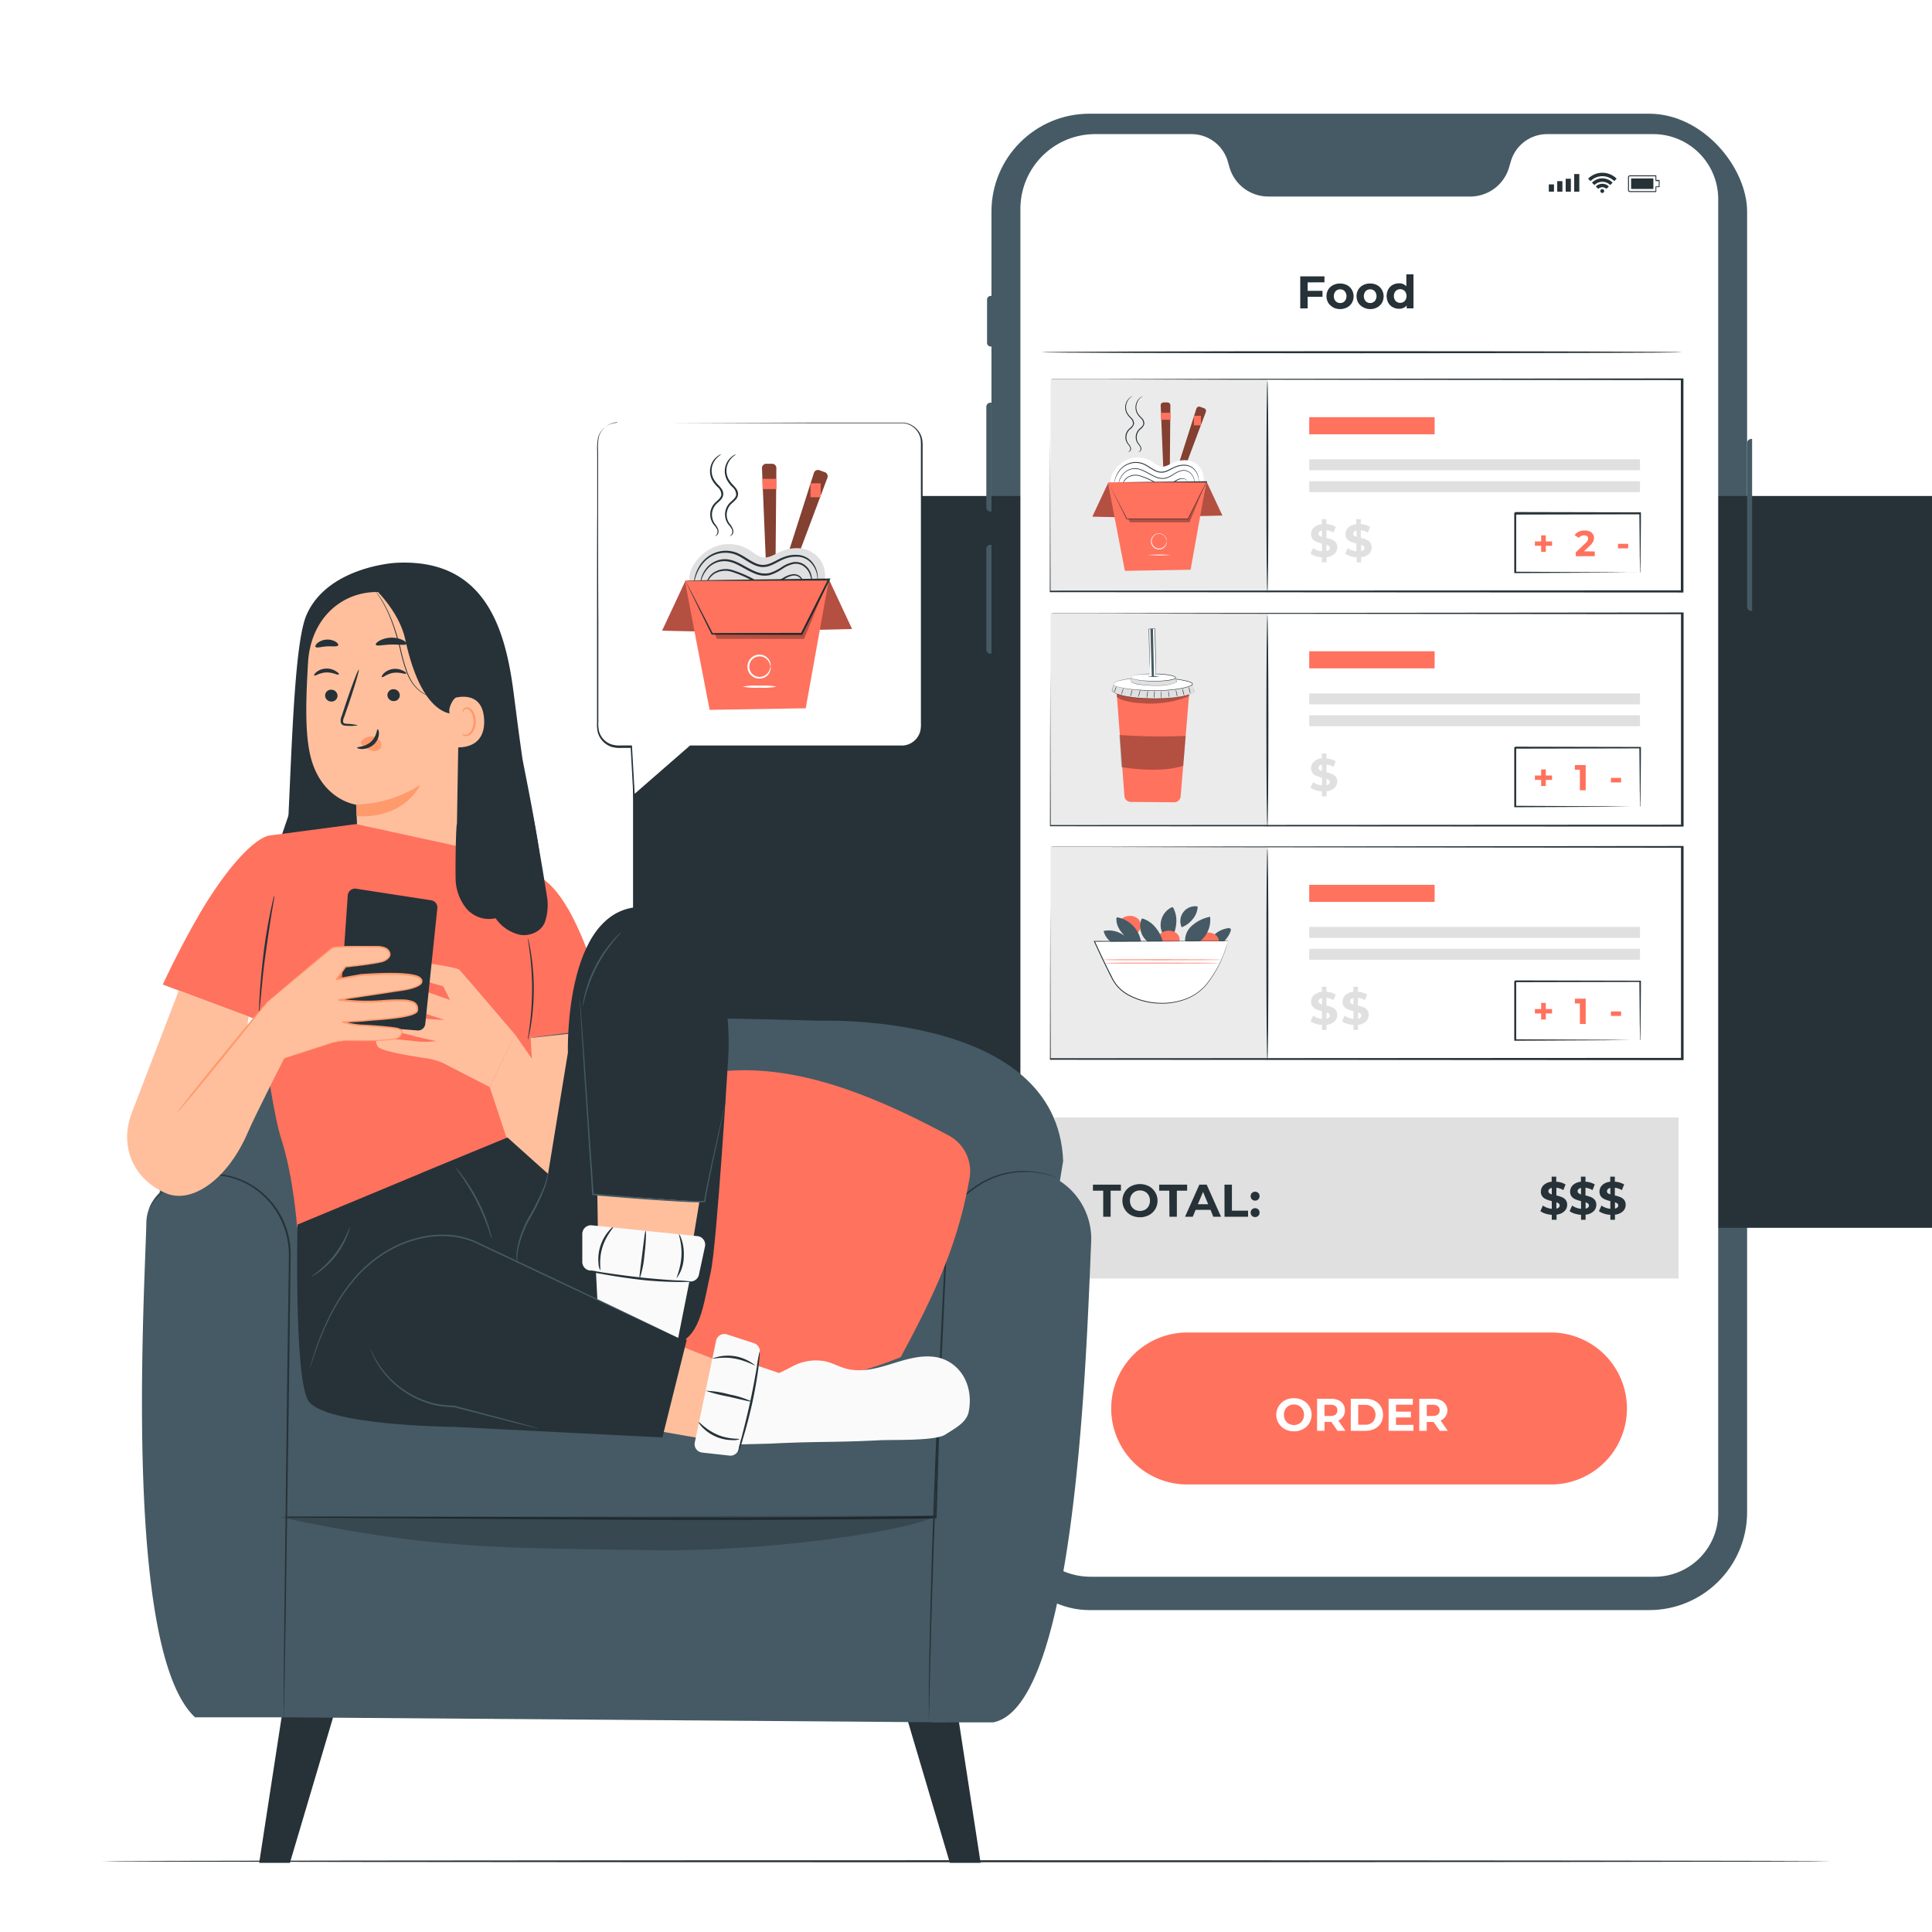 <svg class="animated" id="freepik_stories-order-food" xmlns="http://www.w3.org/2000/svg" viewBox="0 0 500 500" version="1.1" xmlns:xlink="http://www.w3.org/1999/xlink" xmlns:svgjs="http://svgjs.com/svgjs"><style>svg#freepik_stories-order-food:not(.animated) .animable {opacity: 0;}svg#freepik_stories-order-food.animated #freepik--Device--inject-35 {animation: 1.5s Infinite  linear floating;animation-delay: 0s;}svg#freepik_stories-order-food.animated #freepik--speech-bubble--inject-35 {animation: 3s Infinite  linear floating;animation-delay: 0s;}svg#freepik_stories-order-food.animated #freepik--Character--inject-35 {animation: 1.5s Infinite  linear floating;animation-delay: 0s;}            @keyframes floating {                0% {                    opacity: 1;                    transform: translateY(0px);                }                50% {                    transform: translateY(-10px);                }                100% {                    opacity: 1;                    transform: translateY(0px);                }            }        .animator-hidden { display: none; }</style><g id="freepik--background-complete--inject-35" style="transform-origin: 256.01px 263.53px 0px;" class="animable animator-hidden"><path d="M81.52,188.8a1.35,1.35,0,0,1,0-.24v-.66c0-.6,0-1.45,0-2.53,0-2.22,0-5.42-.08-9.44l.15.15-48.65.09.24-.24h0V188.8l-.24-.25,34.67.11,10.23.07,2.77,0,.72,0,.26,0h-.23l-.69,0-2.72,0-10.17.07L32.87,189h-.25V176h0l.25-.25,48.65.09h.15v.16c0,4.06-.07,7.29-.08,9.53,0,1.07,0,1.9,0,2.5l0,.63A1.66,1.66,0,0,1,81.52,188.8Z" style="fill: rgb(224, 224, 224); transform-origin: 57.145px 182.375px 0px;" id="el3mlnwdqhcn3" class="animable"></path><path d="M88.11,175.93s0-.09,0-.25,0-.41,0-.68c0-.64,0-1.5,0-2.58,0-2.26,0-5.45-.09-9.37l.17.18-29.23.07c-.22.22.3-.3.25-.24h0v6.6q0,3.24,0,6.24l-.24-.23,20.91.11,6.09.07,1.65,0,.58,0-.53,0L86,176l-6,.07-21.07.11h-.23v-.24q0-3,0-6.24c0-1.07,0-2.17,0-3.27v-3.33h0l.25-.25,29.23.07h.18v.17c0,4-.07,7.19-.09,9.48,0,1.07,0,1.91,0,2.54A5,5,0,0,1,88.11,175.93Z" style="fill: rgb(224, 224, 224); transform-origin: 73.53px 169.515px 0px;" id="eln5j0uwsf2ko" class="animable"></path><path d="M228.85,72.58a1,1,0,0,1,0-.23l0-.66c0-.61,0-1.45,0-2.54,0-2.22-.05-5.41-.09-9.44l.16.15L180.2,60c.11-.11-.25.25.24-.25h0V72.58l-.25-.24,34.67.11,10.24.07,2.77,0,.72,0h.26a1,1,0,0,1-.23,0h-.69l-2.72,0L215,72.71l-34.84.11H180V63c0-.54,0-1.09,0-1.64V59.73h0l.26-.25,48.65.1H229v.15c0,4.07-.07,7.29-.09,9.53,0,1.07,0,1.91,0,2.5l0,.64A1.23,1.23,0,0,1,228.85,72.58Z" style="fill: rgb(224, 224, 224); transform-origin: 204.5px 66.15px 0px;" id="eliwxs7414rt" class="animable"></path><path d="M235.44,59.71s0-.09,0-.24,0-.41,0-.69c0-.63,0-1.49,0-2.58,0-2.25-.06-5.44-.1-9.36l.18.18-29.23.07.25-.25h0v3.33c0,1.11,0,2.2,0,3.28v6.24l-.24-.24,20.91.12,6.09.06,1.64,0,.59,0a3.28,3.28,0,0,1-.53,0l-1.59,0-6,.06L206.21,60H206v-.24c0-2,0-4.09,0-6.24V46.86h0l.25-.25,29.23.07h.18v.18c0,4-.07,7.19-.1,9.47,0,1.07,0,1.92,0,2.54A6.65,6.65,0,0,1,235.44,59.71Z" style="fill: rgb(224, 224, 224); transform-origin: 220.83px 53.305px 0px;" id="elh83ykx1ycwi" class="animable"></path><polygon points="183.43 49.05 183.43 132.87 63.05 132.87 58.71 49.64 183.43 49.05" style="fill: rgb(224, 224, 224); transform-origin: 121.07px 90.96px 0px;" id="ellbnb7yzwad" class="animable"></polygon><g id="eluovzhcik1d"><rect x="77.38" y="30.97" width="83.05" height="120.38" style="fill: rgb(255, 255, 255); transform-origin: 118.905px 91.16px 0px; transform: rotate(-90deg);" class="animable"></rect></g><path d="M179.67,133.26H58.14V49.06H179.67ZM59.28,132.12H178.53V50.21H59.28Z" style="fill: rgb(224, 224, 224); transform-origin: 118.905px 91.16px 0px;" id="elemahk90ghk4" class="animable"></path><rect x="71.75" y="59.95" width="94.31" height="62.42" style="fill: rgb(255, 255, 255); transform-origin: 118.905px 91.16px 0px;" id="elbaglc62roct" class="animable"></rect><path d="M166.06,60a4.24,4.24,0,0,1-.47,0l-1.34,0-5.18,0-19.43.07-67.89.14L72,60c0,19.07,0,40.2,0,62.41h0l-.3-.3,94.31.06-.24.24c.05-19,.1-34.57.13-45.41,0-5.42,0-9.66.06-12.56,0-1.43,0-2.54,0-3.3s0-1.15,0-1.15,0,.37,0,1.1,0,1.84,0,3.26c0,2.89,0,7.1.06,12.5,0,10.88.07,26.5.12,45.56v.24h-.24l-94.31.06h-.3v-.3h0c0-22.21,0-43.34,0-62.41v-.27h.27l68.07.14,19.37.07,5.12,0,1.31,0Z" style="fill: rgb(224, 224, 224); transform-origin: 118.715px 91.22px 0px;" id="el1vdjnmr11v" class="animable"></path><path d="M58.71,49.4a10.29,10.29,0,0,1,2.07,1.34c1.23.89,2.91,2.15,4.72,3.6s3.4,2.82,4.53,3.85A10.06,10.06,0,0,1,71.75,60c-.11.13-3-2.26-6.62-5.14S58.61,49.54,58.71,49.4Z" style="fill: rgb(224, 224, 224); transform-origin: 65.229px 54.703px 0px;" id="eluwakwctljgq" class="animable"></path><path d="M179.1,49.64A60.52,60.52,0,0,1,172.76,55a57.88,57.88,0,0,1-6.7,4.92,59.72,59.72,0,0,1,6.33-5.39C176,51.71,179,49.51,179.1,49.64Z" style="fill: rgb(224, 224, 224); transform-origin: 172.58px 54.777px 0px;" id="elx1h1cbqvzam" class="animable"></path><path d="M179,132.7l-13.42-10.88" style="fill: rgb(255, 255, 255); transform-origin: 172.29px 127.26px 0px;" id="el8a7zwsjxc1l" class="animable"></path><path d="M165.58,121.82a65.78,65.78,0,0,1,6.9,5.21A64.51,64.51,0,0,1,179,132.7a62.55,62.55,0,0,1-6.9-5.21C168.4,124.49,165.47,122,165.58,121.82Z" style="fill: rgb(224, 224, 224); transform-origin: 172.289px 127.26px 0px;" id="ellevpi37pvt" class="animable"></path><path d="M58.71,132.69A57.78,57.78,0,0,1,65,127.35a56.47,56.47,0,0,1,6.64-4.87,57.78,57.78,0,0,1-6.27,5.34A56.47,56.47,0,0,1,58.71,132.69Z" style="fill: rgb(224, 224, 224); transform-origin: 65.175px 127.585px 0px;" id="elbxcpcqm74p" class="animable"></path><g id="el708zqioc17h"><rect x="110.12" y="60.18" width="20.9" height="59.34" style="fill: rgb(224, 224, 224); transform-origin: 120.57px 89.85px 0px; transform: rotate(-90deg);" class="animable"></rect></g><polygon points="302.04 442.18 302.04 480.45 358 480.45 419.72 480.45 419.72 442.18 302.04 442.18" style="fill: rgb(245, 245, 245); transform-origin: 360.88px 461.315px 0px;" id="elgfnu7s1la0w" class="animable"></polygon><polygon points="297.1 431.48 297.1 442.18 423.83 442.18 423.83 431.48 358 431.48 297.1 431.48" style="fill: rgb(224, 224, 224); transform-origin: 360.465px 436.83px 0px;" id="el2u5bktkc5li" class="animable"></polygon><polygon points="360.47 480.45 419.72 480.45 419.72 442.18 423.83 442.18 423.83 431.48 358 431.48 358 441.19 360.47 480.45" style="fill: rgb(224, 224, 224); transform-origin: 390.915px 455.965px 0px;" id="elg8rtjbebh8k" class="animable"></polygon><rect x="318.5" y="448.35" width="23.87" height="5.76" style="fill: rgb(224, 224, 224); transform-origin: 330.435px 451.23px 0px;" id="ely5cwzpk7zo" class="animable"></rect><rect x="315.43" y="461.31" width="30.64" height="12.16" style="fill: rgb(255, 255, 255); transform-origin: 330.75px 467.39px 0px;" id="elpp54hw2d3vn" class="animable"></rect><rect x="195.01" y="222.46" width="48.65" height="12.87" style="fill: rgb(235, 235, 235); transform-origin: 219.335px 228.895px 0px;" id="elt7zre98j00f" class="animable"></rect><path d="M223.09,248.89a1.35,1.35,0,0,1,0-.24V248c0-.6,0-1.45,0-2.53,0-2.22-.05-5.42-.08-9.44l.15.15-48.65.09.24-.24h0v12.85l-.24-.24,34.67.11,10.23.06,2.77,0h.72l.26,0h-.23l-.69,0-2.72,0-10.17.07-34.84.11h-.25V236h0l.25-.25,48.65.1h.15V236c0,4.06-.06,7.29-.08,9.53,0,1.07,0,1.9,0,2.5,0,.26,0,.47,0,.63A1.66,1.66,0,0,1,223.09,248.89Z" style="fill: rgb(224, 224, 224); transform-origin: 198.785px 242.37px 0px;" id="el0iwcznk5r7u9" class="animable"></path><rect x="430.75" y="145.7" width="48.65" height="12.87" style="fill: rgb(235, 235, 235); transform-origin: 455.075px 152.135px 0px;" id="eluqxxd2wfugh" class="animable"></rect><path d="M458.83,172.13s0-.09,0-.24l0-.66c0-.6,0-1.45,0-2.53,0-2.22-.05-5.42-.08-9.44l.15.15-48.65.09.25-.24h0v3.29c0,1.09,0,2.17,0,3.25v6.33l-.24-.25,34.67.11,10.23.07,2.77,0,.72,0,.26,0h-.22l-.7,0-2.71,0-10.18.07-34.84.11h-.24v-.24c0-2.07,0-4.19,0-6.33v-6.54h0l.25-.25,48.65.09H459v.16c0,4.06-.06,7.29-.08,9.53,0,1.07,0,1.9,0,2.5,0,.26,0,.47,0,.63A.85.85,0,0,1,458.83,172.13Z" style="fill: rgb(224, 224, 224); transform-origin: 434.51px 165.56px 0px;" id="elsm4zkl1hr8" class="animable"></path></g><g id="freepik--Floor--inject-35" style="transform-origin: 250px 481.69px 0px;" class="animable"><path d="M473.7,481.69c0,.14-100.16.26-223.69.26s-223.71-.12-223.71-.26,100.14-.26,223.71-.26S473.7,481.54,473.7,481.69Z" style="fill: rgb(38, 50, 56); transform-origin: 250px 481.69px 0px;" id="elr0cf6ovb0o" class="animable"></path></g><g id="freepik--Device--inject-35" style="transform-origin: -1581.52px 5315.55px 0px;" class="animable"><rect x="256.59" y="29.43" width="195.56" height="387.26" rx="25.34" style="fill: rgb(69, 90, 100); transform-origin: 354.37px 223.06px 0px;" id="el0oa43xn95zm" class="animable"></rect><g id="elszimmhn8r99"><rect x="163.83" y="128.36" width="381.1" height="189.4" rx="22.23" style="fill: rgb(38, 50, 56); transform-origin: 354.38px 223.06px 0px; transform: rotate(90deg);" class="animable"></rect></g><path d="M340.33,44.72a2.18,2.18,0,1,1,0-4.35h28a2.18,2.18,0,0,1,0,4.35Z" style="fill: rgb(69, 90, 100); transform-origin: 354.182px 42.545px 0px;" id="el6ndv4h6riru" class="animable"></path><path d="M325.33,44.72a2.18,2.18,0,1,1,2.18-2.18A2.18,2.18,0,0,1,325.33,44.72Z" style="fill: rgb(69, 90, 100); transform-origin: 325.33px 42.54px 0px;" id="eltp7b2gq8zfk" class="animable"></path><path d="M333.34,44.72a2.18,2.18,0,1,1,2.17-2.18A2.19,2.19,0,0,1,333.34,44.72Z" style="fill: rgb(69, 90, 100); transform-origin: 333.33px 42.54px 0px;" id="elol0v7959vac" class="animable"></path><path d="M383.42,44.72a2.18,2.18,0,1,1,2.17-2.18A2.19,2.19,0,0,1,383.42,44.72Z" style="fill: rgb(69, 90, 100); transform-origin: 383.41px 42.54px 0px;" id="elst88ncbti8f" class="animable"></path><path d="M375.41,44.72a2.18,2.18,0,1,1,2.18-2.18A2.18,2.18,0,0,1,375.41,44.72Z" style="fill: rgb(69, 90, 100); transform-origin: 375.41px 42.54px 0px;" id="elk2fng1z4bgj" class="animable"></path><path d="M427.86,34.71H400.4a9.78,9.78,0,0,0-9.38,7l-.47,1.6a10.46,10.46,0,0,1-10,7.55H328.24a10.47,10.47,0,0,1-10.05-7.55l-.46-1.6a9.78,9.78,0,0,0-9.39-7H283.43a19.35,19.35,0,0,0-19.35,19.35v335.8a18.2,18.2,0,0,0,18.2,18.2H428.19a16.47,16.47,0,0,0,16.48-16.47V51.52A16.82,16.82,0,0,0,427.86,34.71Z" style="fill: rgb(255, 255, 255); transform-origin: 354.375px 221.385px 0px;" id="el8eo13bwti3j" class="animable"></path><g id="ely9irhz3vapo"><path d="M453.22,113.6h.22a0,0,0,0,1,0,0v44.51a0,0,0,0,1,0,0h-.22a1.07,1.07,0,0,1-1.07-1.07V114.67A1.07,1.07,0,0,1,453.22,113.6Z" style="fill: rgb(69, 90, 100); transform-origin: 452.795px 135.855px 0px; transform: rotate(180deg);" class="animable"></path></g><path d="M256.33,141h.26a0,0,0,0,1,0,0v28.18a0,0,0,0,1,0,0h-.26a1.07,1.07,0,0,1-1.07-1.07v-26A1.07,1.07,0,0,1,256.33,141Z" style="fill: rgb(69, 90, 100); transform-origin: 255.925px 155.09px 0px;" id="elcogh108wdbu" class="animable"></path><path d="M256.33,104.21h.26a0,0,0,0,1,0,0v28.18a0,0,0,0,1,0,0h-.26a1.07,1.07,0,0,1-1.07-1.07v-26A1.07,1.07,0,0,1,256.33,104.21Z" style="fill: rgb(69, 90, 100); transform-origin: 255.925px 118.3px 0px;" id="elisgq3493buh" class="animable"></path><path d="M256.4,76.58h.2a0,0,0,0,1,0,0v13.1a0,0,0,0,1,0,0h-.2a.95.95,0,0,1-.95-.95V77.53A.95.95,0,0,1,256.4,76.58Z" style="fill: rgb(69, 90, 100); transform-origin: 256.025px 83.13px 0px;" id="el36r8ex2m5uy" class="animable"></path><rect x="400.83" y="47.72" width="1.34" height="1.88" style="fill: rgb(38, 50, 56); transform-origin: 401.5px 48.66px 0px;" id="el04on0p1eilxe" class="animable"></rect><rect x="403.01" y="46.88" width="1.34" height="2.72" style="fill: rgb(38, 50, 56); transform-origin: 403.68px 48.24px 0px;" id="elk4rmbjpdktf" class="animable"></rect><rect x="405.2" y="46.26" width="1.34" height="3.35" style="fill: rgb(38, 50, 56); transform-origin: 405.87px 47.935px 0px;" id="elf1yggvuxrr" class="animable"></rect><rect x="407.39" y="45.04" width="1.34" height="4.57" style="fill: rgb(38, 50, 56); transform-origin: 408.06px 47.325px 0px;" id="el5kinauclrmk" class="animable"></rect><path d="M428.56,49.7h-6.74a.49.49,0,0,1-.49-.48V45.87a.49.49,0,0,1,.48-.49h6.75a.18.18,0,0,1,.09,0,.12.12,0,0,1,0,.09v1.1h.72a.13.13,0,0,1,.13.12v1.62a.12.12,0,0,1-.13.12h-.72v1.11A.12.12,0,0,1,428.56,49.7Zm-.12-4.07h-6.63a.23.23,0,0,0-.23.24v3.35a.23.23,0,0,0,.24.23h6.62v-1.1a.12.12,0,0,1,.12-.12h.72V46.86h-.72a.12.12,0,0,1-.12-.13Z" style="fill: rgb(38, 50, 56); transform-origin: 425.415px 47.537px 0px;" id="eld99o2bzt36n" class="animable"></path><polygon points="422.13 48.9 422.13 46.18 427.89 46.18 427.89 47.41 427.89 47.68 427.89 48.9 422.13 48.9" style="fill: rgb(38, 50, 56); transform-origin: 425.01px 47.54px 0px;" id="el7upn26cwpdg" class="animable"></polygon><path d="M415.16,49.44a.5.5,0,1,0-.49.5A.49.49,0,0,0,415.16,49.44Z" style="fill: rgb(38, 50, 56); transform-origin: 414.66px 49.44px 0px;" id="elyxzk1vnybpn" class="animable"></path><path d="M413,48.26l.63.62a1.54,1.54,0,0,1,1.06-.43,1.52,1.52,0,0,1,1.05.43l.63-.62a2.38,2.38,0,0,0-3.37,0Z" style="fill: rgb(38, 50, 56); transform-origin: 414.685px 48.22px 0px;" id="elta8qjjm6gdj" class="animable"></path><path d="M414.67,46.16A3.76,3.76,0,0,0,412,47.27l.63.62a2.91,2.91,0,0,1,4.09,0l.63-.62A3.76,3.76,0,0,0,414.67,46.16Z" style="fill: rgb(38, 50, 56); transform-origin: 414.675px 47.025px 0px;" id="el9ivvyle0li9" class="animable"></path><path d="M411,46.24l.63.63a4.33,4.33,0,0,1,6.13,0l.63-.63a5.23,5.23,0,0,0-7.39,0Z" style="fill: rgb(38, 50, 56); transform-origin: 414.695px 45.791px 0px;" id="elbn6y914marw" class="animable"></path><path d="M338.42,73.08v2.19h3.84v1.55h-3.84v3H336.5v-8.3h6.27v1.54Z" style="fill: rgb(38, 50, 56); transform-origin: 339.635px 75.67px 0px;" id="elrvqa0n1rf" class="animable"></path><path d="M345,79.51a3.21,3.21,0,0,1-1.26-1.16,3.44,3.44,0,0,1,0-3.4A3.21,3.21,0,0,1,345,73.79a4.09,4.09,0,0,1,3.61,0A3.15,3.15,0,0,1,349.86,75a3.44,3.44,0,0,1,0,3.4,3.15,3.15,0,0,1-1.24,1.16,4,4,0,0,1-3.61,0Zm3-1.57a2,2,0,0,0,0-2.58,1.52,1.52,0,0,0-1.16-.48,1.57,1.57,0,0,0-1.18.48,2,2,0,0,0,0,2.58,1.57,1.57,0,0,0,1.18.48A1.52,1.52,0,0,0,348,77.94Z" style="fill: rgb(38, 50, 56); transform-origin: 346.8px 76.68px 0px;" id="elzgb351tureh" class="animable"></path><path d="M352.77,79.51a3.18,3.18,0,0,1-1.25-1.16,3.44,3.44,0,0,1,0-3.4,3.18,3.18,0,0,1,1.25-1.16,3.86,3.86,0,0,1,1.81-.42,3.81,3.81,0,0,1,1.81.42A3.15,3.15,0,0,1,357.63,75a3.44,3.44,0,0,1,0,3.4,3.15,3.15,0,0,1-1.24,1.16,3.7,3.7,0,0,1-1.81.43A3.75,3.75,0,0,1,352.77,79.51Zm3-1.57a2,2,0,0,0,0-2.58,1.53,1.53,0,0,0-1.17-.48,1.56,1.56,0,0,0-1.17.48,2,2,0,0,0,0,2.58,1.56,1.56,0,0,0,1.17.48A1.53,1.53,0,0,0,355.75,77.94Z" style="fill: rgb(38, 50, 56); transform-origin: 354.575px 76.68px 0px;" id="el0iwni7h2rr49" class="animable"></path><path d="M365.81,71v8.8h-1.76v-.73a2.47,2.47,0,0,1-2,.83,3.32,3.32,0,0,1-1.63-.41,2.93,2.93,0,0,1-1.14-1.15,3.77,3.77,0,0,1,0-3.46,2.93,2.93,0,0,1,1.14-1.15,3.31,3.31,0,0,1,1.63-.4,2.39,2.39,0,0,1,1.91.77V71Zm-2.27,6.9a2,2,0,0,0,0-2.58,1.67,1.67,0,0,0-2.34,0,2,2,0,0,0,0,2.58,1.67,1.67,0,0,0,2.34,0Z" style="fill: rgb(38, 50, 56); transform-origin: 362.335px 75.452px 0px;" id="elery4bds8hp6" class="animable"></path><rect x="272.95" y="289.2" width="161.46" height="41.68" style="fill: rgb(224, 224, 224); transform-origin: 353.68px 310.04px 0px;" id="elv8jmd7r1rq" class="animable"></rect><path d="M285.51,308.15h-2.66v-1.56h7.24v1.56h-2.66v6.74h-1.92Z" style="fill: rgb(38, 50, 56); transform-origin: 286.47px 310.74px 0px;" id="el86wqv4e409p" class="animable"></path><path d="M292.69,314.47a4.12,4.12,0,0,1-1.62-1.53,4.24,4.24,0,0,1-.59-2.2,4.19,4.19,0,0,1,.59-2.2,4.07,4.07,0,0,1,1.62-1.54,5.13,5.13,0,0,1,4.66,0,4.28,4.28,0,0,1,1.62,5.94,4.19,4.19,0,0,1-1.62,1.53,5.13,5.13,0,0,1-4.66,0Zm3.66-1.41a2.36,2.36,0,0,0,.93-.95,3,3,0,0,0,0-2.75,2.34,2.34,0,0,0-.93-.94,2.77,2.77,0,0,0-2.66,0,2.47,2.47,0,0,0-.93.94,3,3,0,0,0,0,2.75,2.5,2.5,0,0,0,.93.95,2.85,2.85,0,0,0,2.66,0Z" style="fill: rgb(38, 50, 56); transform-origin: 295.026px 310.735px 0px;" id="eland1opdgsq5" class="animable"></path><path d="M302.61,308.15H300v-1.56h7.23v1.56h-2.66v6.74h-1.92Z" style="fill: rgb(38, 50, 56); transform-origin: 303.615px 310.74px 0px;" id="elt0hn1e9j8m" class="animable"></path><path d="M313.28,313.11h-3.86l-.73,1.78h-2l3.7-8.3h1.9l3.71,8.3h-2Zm-.61-1.46-1.32-3.18L310,311.65Z" style="fill: rgb(38, 50, 56); transform-origin: 311.345px 310.74px 0px;" id="el2o4zhk852ga" class="animable"></path><path d="M316.89,306.59h1.93v6.73H323v1.57h-6.09Z" style="fill: rgb(38, 50, 56); transform-origin: 319.945px 310.74px 0px;" id="elubf20lmvzu" class="animable"></path><path d="M324,310.39a1.13,1.13,0,0,1-.33-.83,1.08,1.08,0,0,1,.33-.82,1.17,1.17,0,0,1,.82-.32,1.14,1.14,0,0,1,.82.32,1.08,1.08,0,0,1,.33.82,1.13,1.13,0,0,1-.33.83,1.11,1.11,0,0,1-.82.33A1.14,1.14,0,0,1,324,310.39Zm0,4.26a1.13,1.13,0,0,1-.33-.83A1.08,1.08,0,0,1,324,313a1.17,1.17,0,0,1,.82-.32,1.14,1.14,0,0,1,.82.32,1.08,1.08,0,0,1,.33.82,1.13,1.13,0,0,1-.33.83,1.11,1.11,0,0,1-.82.33A1.14,1.14,0,0,1,324,314.65Z" style="fill: rgb(38, 50, 56); transform-origin: 324.82px 311.7px 0px;" id="elq34xep1g4x" class="animable"></path><path d="M404.84,313.49a3.43,3.43,0,0,1-2,.86v1.33H401.6v-1.29a6.58,6.58,0,0,1-1.67-.31,4.13,4.13,0,0,1-1.28-.64l.65-1.45a4.24,4.24,0,0,0,1.06.56,4.77,4.77,0,0,0,1.24.29v-2a8.24,8.24,0,0,1-1.42-.45,2.42,2.42,0,0,1-1-.73,1.9,1.9,0,0,1-.4-1.27,2.28,2.28,0,0,1,.72-1.69,3.4,3.4,0,0,1,2.07-.86v-1.32h1.19v1.3a5.11,5.11,0,0,1,2.4.72L404.6,308a4.7,4.7,0,0,0-1.81-.62v2a8.08,8.08,0,0,1,1.4.43,2.4,2.4,0,0,1,1,.72,2,2,0,0,1,.39,1.27A2.25,2.25,0,0,1,404.84,313.49Zm-3.89-4.7a1.87,1.87,0,0,0,.65.32v-1.68a1.28,1.28,0,0,0-.66.33.76.76,0,0,0-.22.54A.62.62,0,0,0,401,308.79Zm2.48,3.69a.69.69,0,0,0,.21-.51.61.61,0,0,0-.22-.49,2.15,2.15,0,0,0-.63-.33v1.64A1.37,1.37,0,0,0,403.43,312.48Z" style="fill: rgb(38, 50, 56); transform-origin: 402.116px 310.1px 0px;" id="ell1oh9kkkdi" class="animable"></path><path d="M412.41,313.49a3.43,3.43,0,0,1-2.06.86v1.33h-1.18v-1.29a6.5,6.5,0,0,1-1.67-.31,4.31,4.31,0,0,1-1.29-.64l.66-1.45a4.35,4.35,0,0,0,1.05.56,4.94,4.94,0,0,0,1.25.29v-2a8.37,8.37,0,0,1-1.43-.45,2.49,2.49,0,0,1-1-.73,2,2,0,0,1-.39-1.27,2.28,2.28,0,0,1,.72-1.69,3.4,3.4,0,0,1,2.07-.86v-1.32h1.18v1.3a5.12,5.12,0,0,1,2.41.72l-.59,1.46a4.69,4.69,0,0,0-1.82-.62v2a7.94,7.94,0,0,1,1.41.43,2.54,2.54,0,0,1,1,.72,2,2,0,0,1,.39,1.27A2.25,2.25,0,0,1,412.41,313.49Zm-3.89-4.7a1.79,1.79,0,0,0,.65.32v-1.68a1.36,1.36,0,0,0-.67.33.8.8,0,0,0-.21.54A.59.59,0,0,0,408.52,308.79Zm2.47,3.69a.67.67,0,0,0,.22-.51.64.64,0,0,0-.22-.49,2.22,2.22,0,0,0-.64-.33v1.64A1.32,1.32,0,0,0,411,312.48Z" style="fill: rgb(38, 50, 56); transform-origin: 409.666px 310.1px 0px;" id="elljo4cdwykv" class="animable"></path><path d="M420,313.49a3.4,3.4,0,0,1-2.05.86v1.33h-1.19v-1.29a6.58,6.58,0,0,1-1.67-.31,4.25,4.25,0,0,1-1.28-.64l.65-1.45a4.43,4.43,0,0,0,1.06.56,4.86,4.86,0,0,0,1.24.29v-2a8.24,8.24,0,0,1-1.42-.45,2.42,2.42,0,0,1-1-.73,2,2,0,0,1-.39-1.27,2.28,2.28,0,0,1,.72-1.69,3.35,3.35,0,0,1,2.06-.86v-1.32h1.19v1.3a5.15,5.15,0,0,1,2.41.72l-.59,1.46a4.75,4.75,0,0,0-1.82-.62v2a8.5,8.5,0,0,1,1.41.43,2.44,2.44,0,0,1,1,.72,2,2,0,0,1,.39,1.27A2.22,2.22,0,0,1,420,313.49Zm-3.89-4.7a1.87,1.87,0,0,0,.65.32v-1.68a1.28,1.28,0,0,0-.66.33.8.8,0,0,0-.21.54A.61.61,0,0,0,416.08,308.79Zm2.48,3.69a.7.7,0,0,0,.22-.51.64.64,0,0,0-.22-.49,2.22,2.22,0,0,0-.64-.33v1.64A1.32,1.32,0,0,0,418.56,312.48Z" style="fill: rgb(38, 50, 56); transform-origin: 417.266px 310.1px 0px;" id="el8icsik9cu9u" class="animable"></path><path d="M435.23,91.16c0,.14-37.12.26-82.9.26s-82.9-.12-82.9-.26,37.11-.27,82.9-.27S435.23,91,435.23,91.16Z" style="fill: rgb(38, 50, 56); transform-origin: 352.33px 91.155px 0px;" id="elipnxgh88f3" class="animable"></path><path d="M401.38,384.18H307.24a19.66,19.66,0,0,1-19.66-19.66h0a19.67,19.67,0,0,1,19.66-19.67h94.14a19.67,19.67,0,0,1,19.67,19.67h0A19.67,19.67,0,0,1,401.38,384.18Z" style="fill: rgb(255, 114, 94); transform-origin: 354.315px 364.515px 0px;" id="elu66aqtyated" class="animable"></path><path d="M332.54,369.87a4.23,4.23,0,0,1,0-7.47,4.86,4.86,0,0,1,2.33-.55,4.79,4.79,0,0,1,2.32.55,4.24,4.24,0,0,1,1.63,1.54,4.22,4.22,0,0,1-1.63,5.93,4.69,4.69,0,0,1-2.32.56A4.75,4.75,0,0,1,332.54,369.87Zm3.66-1.41a2.5,2.5,0,0,0,.93-.95,2.7,2.7,0,0,0,.34-1.37,2.74,2.74,0,0,0-.34-1.38,2.54,2.54,0,0,0-.93-.94,2.77,2.77,0,0,0-2.66,0,2.54,2.54,0,0,0-.93.94,2.85,2.85,0,0,0-.34,1.38,2.81,2.81,0,0,0,.34,1.37,2.5,2.5,0,0,0,.93.95,2.77,2.77,0,0,0,2.66,0Z" style="fill: rgb(255, 255, 255); transform-origin: 334.867px 366.14px 0px;" id="el1hbllfsu5pf" class="animable"></path><path d="M346.15,370.29l-1.6-2.31h-1.77v2.31h-1.92V362h3.59a4.7,4.7,0,0,1,1.92.36,2.77,2.77,0,0,1,1.69,2.65,2.71,2.71,0,0,1-1.71,2.62l1.86,2.67Zm-.49-6.36a2,2,0,0,0-1.31-.38h-1.57v2.9h1.57a2,2,0,0,0,1.31-.38,1.33,1.33,0,0,0,.45-1.07A1.31,1.31,0,0,0,345.66,363.93Z" style="fill: rgb(255, 255, 255); transform-origin: 344.535px 366.149px 0px;" id="elxoxt700pfr" class="animable"></path><path d="M349.58,362h3.77a5.35,5.35,0,0,1,2.39.51,3.87,3.87,0,0,1,1.61,1.46,4.39,4.39,0,0,1,0,4.36,3.78,3.78,0,0,1-1.61,1.45,5.22,5.22,0,0,1-2.39.52h-3.77Zm3.67,6.72a2.8,2.8,0,0,0,2-.69,2.76,2.76,0,0,0,0-3.76,2.81,2.81,0,0,0-2-.7H351.5v5.15Z" style="fill: rgb(255, 255, 255); transform-origin: 353.755px 366.15px 0px;" id="elmsa9rnkgpr" class="animable"></path><path d="M365.8,368.75v1.54h-6.43V362h6.28v1.54h-4.37v1.8h3.86v1.5h-3.86v1.92Z" style="fill: rgb(255, 255, 255); transform-origin: 362.585px 366.145px 0px;" id="elur8ghfewjn" class="animable"></path><path d="M372.62,370.29,371,368h-1.77v2.31h-1.92V362h3.59a4.7,4.7,0,0,1,1.92.36,2.85,2.85,0,0,1,0,5.27l1.86,2.67Zm-.49-6.36a2,2,0,0,0-1.31-.38h-1.57v2.9h1.57a2,2,0,0,0,1.31-.38,1.33,1.33,0,0,0,.45-1.07A1.31,1.31,0,0,0,372.13,363.93Z" style="fill: rgb(255, 255, 255); transform-origin: 370.995px 366.154px 0px;" id="elia8wophifo" class="animable"></path><rect x="271.91" y="98.12" width="56.05" height="54.91" style="fill: rgb(235, 235, 235); transform-origin: 299.935px 125.575px 0px;" id="elom9rga542h" class="animable"></rect><path d="M271.91,98.12l.79,0H275l9.12,0,34.1-.08,117.2-.11h.25v.25c0,17.31,0,35.82,0,54.9h0v.26h-.26l-163.55-.09h-.17V153c0-17.24.07-31,.1-40.42,0-4.7,0-8.32,0-10.79,0-1.21,0-2.14,0-2.77s0-.93,0-.93,0,.33,0,1,0,1.58,0,2.81c0,2.47,0,6.11,0,10.82,0,9.42.06,23.12.1,40.32l-.18-.18,163.55-.08-.26.26h0V98.12l.26.25-117-.11-34.17-.08-9.16,0h-2.38Z" style="fill: rgb(38, 50, 56); transform-origin: 353.68px 125.635px 0px;" id="eln5njp3atih" class="animable"></path><polygon points="312.24 124.62 310.42 133.55 316.35 133.42 312.24 124.62" style="fill: rgb(255, 114, 94); transform-origin: 313.385px 129.085px 0px;" id="elcfa5htqxs6p" class="animable"></polygon><g id="elcarp7srk7uq"><g style="opacity: 0.3; transform-origin: 313.385px 129.085px 0px;" class="animable"><polygon points="312.24 124.62 310.42 133.55 316.35 133.42 312.24 124.62" id="elhebh4kp5k38" style="transform-origin: 313.385px 129.085px 0px;" class="animable"></polygon></g></g><polygon points="286.82 124.91 288.64 133.84 282.71 133.7 286.82 124.91" style="fill: rgb(255, 114, 94); transform-origin: 285.675px 129.375px 0px;" id="el21w12573tf8" class="animable"></polygon><g id="elcvq3922yvqb"><g style="opacity: 0.3; transform-origin: 285.675px 129.375px 0px;" class="animable"><polygon points="286.82 124.91 288.64 133.84 282.71 133.7 286.82 124.91" id="eljlf6jflm83" style="transform-origin: 285.675px 129.375px 0px;" class="animable"></polygon></g></g><path d="M302,126.56h0a.75.75,0,0,1-.75-.71l-.86-20.92a.74.74,0,0,1,.75-.78h1a.75.75,0,0,1,.75.75l-.18,20.92A.75.75,0,0,1,302,126.56Z" style="fill: rgb(132, 64, 49); transform-origin: 301.639px 115.355px 0px;" id="el8fiy2i87ej9" class="animable"></path><rect x="300.48" y="106.82" width="2.47" height="1.82" style="fill: rgb(255, 114, 94); transform-origin: 301.715px 107.73px 0px;" id="elnippsp20qbr" class="animable"></rect><path d="M303.7,126.64h0a.74.74,0,0,1-.45-.93l6.37-19.94a.74.74,0,0,1,1-.48l1,.36a.75.75,0,0,1,.44,1l-7.35,19.58A.74.74,0,0,1,303.7,126.64Z" style="fill: rgb(132, 64, 49); transform-origin: 307.666px 115.971px 0px;" id="ele02hop7ehz8" class="animable"></path><g id="elw9bhafv3pm"><rect x="308.98" y="107.61" width="1.82" height="2.47" style="fill: rgb(255, 114, 94); transform-origin: 309.89px 108.845px 0px; transform: rotate(-69.92deg);" class="animable"></rect></g><path d="M310.82,121.33a4.93,4.93,0,0,0-3.44-2.18,7,7,0,0,0-4,.71c-1,.46-2,1.09-3,.88a5.82,5.82,0,0,1-2-1.12,7,7,0,0,0-5.33-1.08,7.66,7.66,0,0,0-4.62,3.19,5.11,5.11,0,0,0-.9,4.21l23.62-.09A5.08,5.08,0,0,0,310.82,121.33Z" style="fill: rgb(255, 255, 255); transform-origin: 299.466px 122.171px 0px;" id="elw14yvbfufm" class="animable"></path><path d="M310.19,125.32a5,5,0,0,0,0-1.16,4.3,4.3,0,0,0-1.33-2.79,3.37,3.37,0,0,0-1.95-.85,5.46,5.46,0,0,0-2.45.34c-.83.28-1.61.82-2.53,1.19a3.57,3.57,0,0,1-1.5.27,4,4,0,0,1-1.5-.41c-.95-.45-1.75-1.08-2.61-1.52a5,5,0,0,0-2.65-.59,5.36,5.36,0,0,0-4,2.18,7,7,0,0,0-1.25,2.89c-.07.37-.09.66-.11.86a1.16,1.16,0,0,1,0,.3,4.93,4.93,0,0,1,.06-1.17,6.83,6.83,0,0,1,1.21-3,5.49,5.49,0,0,1,4.08-2.28,5.26,5.26,0,0,1,2.76.6c.88.45,1.68,1.07,2.6,1.51a3.28,3.28,0,0,0,2.83.14c.89-.36,1.68-.89,2.55-1.18a5.64,5.64,0,0,1,2.53-.34,3.64,3.64,0,0,1,2,.92,4.27,4.27,0,0,1,1.31,2.89A3.17,3.17,0,0,1,310.19,125.32Z" style="fill: rgb(38, 50, 56); transform-origin: 299.287px 122.801px 0px;" id="elwovpwnhxp57" class="animable"></path><path d="M309.07,125.6a6.75,6.75,0,0,0,0-1,3.17,3.17,0,0,0-1.3-2.33,2.54,2.54,0,0,0-1.78-.43,5.42,5.42,0,0,0-2,.85,8.65,8.65,0,0,1-2.21,1.12,4.2,4.2,0,0,1-2.65-.26c-1.7-.67-3.07-1.81-4.6-2.11a4,4,0,0,0-3.72,1.18,5.18,5.18,0,0,0-1.27,2.43c-.14.64-.12,1-.15,1a4.21,4.21,0,0,1,.07-1,5,5,0,0,1,1.25-2.51,4.11,4.11,0,0,1,3.86-1.27c1.59.31,3,1.46,4.64,2.11a4.08,4.08,0,0,0,2.52.25,8.57,8.57,0,0,0,2.16-1.08,5.54,5.54,0,0,1,2.07-.86,2.6,2.6,0,0,1,1.89.48,3.23,3.23,0,0,1,1.3,2.45A2.67,2.67,0,0,1,309.07,125.6Z" style="fill: rgb(38, 50, 56); transform-origin: 299.275px 123.619px 0px;" id="elj8anta84i4" class="animable"></path><path d="M307.61,125.61a1.7,1.7,0,0,0-.13-.79,1.67,1.67,0,0,0-.6-.69,1.73,1.73,0,0,0-1.19-.18c-.94.14-1.77,1-3,1.41a5.6,5.6,0,0,1-4-.54,21.74,21.74,0,0,0-3.72-1.59,3.82,3.82,0,0,0-3.12.41,3.22,3.22,0,0,0-1.25,1.75,4.9,4.9,0,0,0-.12.8,2.06,2.06,0,0,1,0-.82,3.2,3.2,0,0,1,1.25-1.85,3.89,3.89,0,0,1,3.25-.47,20.07,20.07,0,0,1,3.75,1.58,5.48,5.48,0,0,0,3.86.55c1.15-.39,2-1.25,3-1.37a1.79,1.79,0,0,1,1.27.22,1.72,1.72,0,0,1,.62.76,1.23,1.23,0,0,1,.09.61A.71.71,0,0,1,307.61,125.61Z" style="fill: rgb(38, 50, 56); transform-origin: 299.027px 124.538px 0px;" id="eljjpgihsm7g" class="animable"></path><path d="M286.78,124.83c0,.61,4.34,22.9,4.34,22.9l17-.28,4.1-22.83Z" style="fill: rgb(255, 114, 94); transform-origin: 299.5px 136.175px 0px;" id="elpvyji1al17l" class="animable"></path><path d="M286.78,124.83h.48l1.43,0,5.34-.07,18.21-.2h.16l-.07.15-2.63,5.23q-1.14,2.25-2.21,4.39l0,.05h-.07l-15.86,0h0l0,0-4.68-9.45,4.82,9.38-.07-.05,15.86,0-.09.05,2.21-4.38c.9-1.79,1.78-3.55,2.63-5.23l.1.15Z" style="fill: rgb(38, 50, 56); transform-origin: 299.59px 129.47px 0px;" id="elmkx6np9dmr" class="animable"></path><g id="el95jaa828yol"><g style="opacity: 0.3; transform-origin: 301.91px 130.295px 0px;" class="animable"><polygon points="291.99 134.24 292.42 135.17 307.85 135.17 311.83 125.42 307.39 134.24 291.99 134.24" id="elp7gcpvmonqd" style="transform-origin: 301.91px 130.295px 0px;" class="animable"></polygon></g></g><path d="M303,143.62a41.51,41.51,0,0,1-6,0,45.65,45.65,0,0,1,6,0Z" style="fill: rgb(255, 255, 255); transform-origin: 300px 143.625px 0px;" id="elcgi1vlp48it" class="animable"></path><path d="M301.91,140.07s0-.17-.1-.47a1.9,1.9,0,1,0-2.51,2.23,1.87,1.87,0,0,0,1.79-.25,1.93,1.93,0,0,0,.72-1c.08-.29.08-.47.1-.47a1.32,1.32,0,0,1,0,.49,2,2,0,0,1-.71,1.14,2,2,0,0,1-1.94.31,2.05,2.05,0,0,1,0-3.88,2,2,0,0,1,1.94.32,1.92,1.92,0,0,1,.71,1.13A1.31,1.31,0,0,1,301.91,140.07Z" style="fill: rgb(255, 255, 255); transform-origin: 299.903px 140.112px 0px;" id="el3tqh6eyibup" class="animable"></path><path d="M292,116.94a.69.69,0,0,0,.44-.44,1,1,0,0,0,0-.73,3.4,3.4,0,0,0-.56-.84,2.9,2.9,0,0,1,.39-4c.4-.37.89-.74.95-1.29a1.93,1.93,0,0,0-.68-1.43,5.45,5.45,0,0,1-1-1.28,3.37,3.37,0,0,1-.11-2.7,3.27,3.27,0,0,1,1.13-1.44,2,2,0,0,1,.6-.32s-.21.11-.55.38a3.32,3.32,0,0,0-1,1.43,3.25,3.25,0,0,0,.14,2.56,5.75,5.75,0,0,0,1,1.24,2.07,2.07,0,0,1,.74,1.58,2.52,2.52,0,0,1-1,1.42,2.74,2.74,0,0,0-.42,3.76,3.36,3.36,0,0,1,.56.89,1.09,1.09,0,0,1,0,.8C292.36,117,292,117,292,116.94Z" style="fill: rgb(38, 50, 56); transform-origin: 292.345px 109.719px 0px;" id="elckagnc2zvj" class="animable"></path><path d="M294.67,116.94a.69.69,0,0,0,.44-.44,1,1,0,0,0,0-.73,3.4,3.4,0,0,0-.56-.84,2.9,2.9,0,0,1,.39-4c.4-.37.89-.74.95-1.29a1.93,1.93,0,0,0-.68-1.43,5.45,5.45,0,0,1-1-1.28,3.37,3.37,0,0,1-.11-2.7,3.27,3.27,0,0,1,1.13-1.44,2,2,0,0,1,.6-.32s-.22.11-.55.38a3.32,3.32,0,0,0-1,1.43,3.21,3.21,0,0,0,.14,2.56,5.75,5.75,0,0,0,1,1.24,2.07,2.07,0,0,1,.74,1.58,2.52,2.52,0,0,1-1,1.42,2.78,2.78,0,0,0-.85,1.27,2.73,2.73,0,0,0,.43,2.49,3.36,3.36,0,0,1,.56.89,1.09,1.09,0,0,1,0,.8C295,117,294.64,117,294.67,116.94Z" style="fill: rgb(38, 50, 56); transform-origin: 295.015px 109.719px 0px;" id="elg0c3zbes90f" class="animable"></path><rect x="338.83" y="107.97" width="32.45" height="4.42" style="fill: rgb(255, 114, 94); transform-origin: 355.055px 110.18px 0px;" id="elqh9djjk9l9" class="animable"></rect><rect x="338.83" y="118.87" width="85.59" height="2.83" style="fill: rgb(224, 224, 224); transform-origin: 381.625px 120.285px 0px;" id="el531kz4wikt9" class="animable"></rect><rect x="338.83" y="124.54" width="85.59" height="2.83" style="fill: rgb(224, 224, 224); transform-origin: 381.625px 125.955px 0px;" id="elp10nmaz1ndp" class="animable"></rect><path d="M401.67,141.25h-1.62v1.59h-1.2v-1.59h-1.62v-1.13h1.62v-1.58h1.2v1.58h1.62Z" style="fill: rgb(255, 114, 94); transform-origin: 399.45px 140.69px 0px;" id="elmruquohzwc" class="animable"></path><path d="M412.73,142.72v1.22h-4.92v-1l2.51-2.38a2.5,2.5,0,0,0,.54-.65,1.28,1.28,0,0,0,.14-.55.72.72,0,0,0-.27-.6,1.2,1.2,0,0,0-.77-.21,1.71,1.71,0,0,0-.77.17,1.42,1.42,0,0,0-.58.48l-1.1-.7a2.49,2.49,0,0,1,1.05-.89,3.45,3.45,0,0,1,1.54-.32,3.34,3.34,0,0,1,1.27.23,2,2,0,0,1,.84.67,1.69,1.69,0,0,1,.31,1,2.26,2.26,0,0,1-.23,1,3.65,3.65,0,0,1-.86,1.06l-1.5,1.42Z" style="fill: rgb(255, 114, 94); transform-origin: 410.12px 140.614px 0px;" id="elb66chjcd66g" class="animable"></path><path d="M418.74,140.74h2.64v1.17h-2.64Z" style="fill: rgb(255, 114, 94); transform-origin: 420.06px 141.325px 0px;" id="elxvqphzdmew" class="animable"></path><path d="M424.42,148.22s0-.11,0-.29,0-.49,0-.81c0-.75,0-1.77-.05-3.07,0-2.68-.06-6.47-.1-11.14l.19.19-32.33.07.26-.26h0v7.88c0,2.56,0,5,0,7.42l-.25-.25,23.15.12,6.73.06,1.81,0,.64,0a4,4,0,0,1-.58,0l-1.76,0-6.67.06-23.32.12h-.25v-.24c0-2.38,0-4.86,0-7.42v-7.88h0l.26-.26,32.33.07h.19v.19c0,4.72-.07,8.55-.1,11.25,0,1.28,0,2.3-.05,3l0,.78A.67.67,0,0,1,424.42,148.22Z" style="fill: rgb(38, 50, 56); transform-origin: 408.28px 140.42px 0px;" id="elg3ue5ok65w" class="animable"></path><path d="M345.36,143.33a3.43,3.43,0,0,1-2.05.86v1.33h-1.19v-1.29a6.5,6.5,0,0,1-1.67-.31,4.13,4.13,0,0,1-1.28-.64l.65-1.45a4.35,4.35,0,0,0,1.05.56,4.92,4.92,0,0,0,1.25.28v-2a8,8,0,0,1-1.42-.45,2.46,2.46,0,0,1-1-.73,2,2,0,0,1-.39-1.27,2.28,2.28,0,0,1,.72-1.69,3.4,3.4,0,0,1,2.07-.86v-1.32h1.19v1.29a5.23,5.23,0,0,1,2.4.73l-.59,1.46a4.7,4.7,0,0,0-1.81-.62v2a8.08,8.08,0,0,1,1.4.43,2.47,2.47,0,0,1,1,.72,2,2,0,0,1,.39,1.27A2.25,2.25,0,0,1,345.36,143.33Zm-3.89-4.7a1.79,1.79,0,0,0,.65.32v-1.68a1.36,1.36,0,0,0-.67.33.8.8,0,0,0-.21.54A.62.62,0,0,0,341.47,138.63Zm2.47,3.69a.67.67,0,0,0,.22-.51.61.61,0,0,0-.22-.49,2,2,0,0,0-.63-.33v1.64A1.33,1.33,0,0,0,343.94,142.32Z" style="fill: rgb(224, 224, 224); transform-origin: 342.626px 139.935px 0px;" id="eljaw8jb9rh8" class="animable"></path><path d="M354.33,143.33a3.43,3.43,0,0,1-2.06.86v1.33h-1.18v-1.29a6.42,6.42,0,0,1-1.67-.31,4.31,4.31,0,0,1-1.29-.64l.66-1.45a4.35,4.35,0,0,0,1,.56,4.92,4.92,0,0,0,1.25.28v-2a8.37,8.37,0,0,1-1.43-.45,2.49,2.49,0,0,1-1-.73,2,2,0,0,1-.39-1.27,2.28,2.28,0,0,1,.72-1.69,3.4,3.4,0,0,1,2.07-.86v-1.32h1.18v1.29a5.23,5.23,0,0,1,2.41.73l-.59,1.46a4.69,4.69,0,0,0-1.82-.62v2a7.94,7.94,0,0,1,1.41.43,2.54,2.54,0,0,1,1,.72,2,2,0,0,1,.39,1.27A2.25,2.25,0,0,1,354.33,143.33Zm-3.89-4.7a1.79,1.79,0,0,0,.65.32v-1.68a1.36,1.36,0,0,0-.67.33.8.8,0,0,0-.21.54A.59.59,0,0,0,350.44,138.63Zm2.47,3.69a.67.67,0,0,0,.22-.51.64.64,0,0,0-.22-.49,2,2,0,0,0-.64-.33v1.64A1.32,1.32,0,0,0,352.91,142.32Z" style="fill: rgb(224, 224, 224); transform-origin: 351.561px 139.935px 0px;" id="elzj08ltzrm4o" class="animable"></path><path d="M328,153.54c-.15,0-.26-12.33-.26-27.54s.11-27.55.26-27.55.26,12.33.26,27.55S328.16,153.54,328,153.54Z" style="fill: rgb(38, 50, 56); transform-origin: 328px 125.995px 0px;" id="elip662cr0oem" class="animable"></path><rect x="271.91" y="158.7" width="56.05" height="54.91" style="fill: rgb(235, 235, 235); transform-origin: 299.935px 186.155px 0px;" id="el9kzv4xdgvhh" class="animable"></rect><path d="M271.91,158.7h.79l2.34,0,9.12,0,34.1-.07,117.2-.12h.25v.25c0,17.31,0,35.82,0,54.9h0v.26h-.26l-163.55-.09h-.17v-.17c0-17.24.07-31,.1-40.42,0-4.7,0-8.32,0-10.78,0-1.22,0-2.14,0-2.78s0-.93,0-.93,0,.33,0,1,0,1.57,0,2.8c0,2.47,0,6.11,0,10.82,0,9.42.06,23.13.1,40.32l-.18-.17,163.55-.09-.26.26h0V158.7l.26.25-117-.11-34.17-.07-9.16,0h-2.38Z" style="fill: rgb(38, 50, 56); transform-origin: 353.72px 186.215px 0px;" id="elv56qjqpluo" class="animable"></path><rect x="338.83" y="168.55" width="32.45" height="4.42" style="fill: rgb(255, 114, 94); transform-origin: 355.055px 170.76px 0px;" id="elds50eiklt1p" class="animable"></rect><rect x="338.83" y="179.46" width="85.59" height="2.83" style="fill: rgb(224, 224, 224); transform-origin: 381.625px 180.875px 0px;" id="elwcdr0xi2l3d" class="animable"></rect><rect x="338.83" y="185.12" width="85.59" height="2.83" style="fill: rgb(224, 224, 224); transform-origin: 381.625px 186.535px 0px;" id="eld9w2h4dm2k" class="animable"></rect><path d="M401.67,201.84h-1.62v1.58h-1.2v-1.58h-1.62V200.7h1.62v-1.58h1.2v1.58h1.62Z" style="fill: rgb(255, 114, 94); transform-origin: 399.45px 201.27px 0px;" id="el6h8amqsuoh6" class="animable"></path><path d="M410.38,198v6.52h-1.51v-5.31h-1.3V198Z" style="fill: rgb(255, 114, 94); transform-origin: 408.975px 201.26px 0px;" id="elgki07z8pn7" class="animable"></path><path d="M416.9,201.32h2.64v1.17H416.9Z" style="fill: rgb(255, 114, 94); transform-origin: 418.22px 201.905px 0px;" id="elufaqlgp3jhb" class="animable"></path><path d="M424.42,208.8s0-.11,0-.29,0-.48,0-.81c0-.75,0-1.77-.05-3.07,0-2.68-.06-6.47-.1-11.14l.19.19-32.33.07.26-.26h0v7.89c0,2.56,0,5,0,7.41l-.25-.25,23.15.12,6.73.07,1.81,0,.64,0a4,4,0,0,1-.58,0l-1.76,0-6.67.07-23.32.11h-.25v-.25c0-2.37,0-4.85,0-7.41V193.5h0l.26-.26,32.33.07h.19v.19c0,4.72-.07,8.55-.1,11.26,0,1.28,0,2.29-.05,3l0,.78A.67.67,0,0,1,424.42,208.8Z" style="fill: rgb(38, 50, 56); transform-origin: 408.28px 201.075px 0px;" id="elxwjev00rie8" class="animable"></path><path d="M345.36,203.91a3.43,3.43,0,0,1-2.05.86v1.33h-1.19v-1.29a6.1,6.1,0,0,1-1.67-.31,4.13,4.13,0,0,1-1.28-.64l.65-1.45a4,4,0,0,0,1.05.56,4.94,4.94,0,0,0,1.25.29v-2a10,10,0,0,1-1.42-.45,2.55,2.55,0,0,1-1-.73,2,2,0,0,1-.39-1.28,2.28,2.28,0,0,1,.72-1.69,3.4,3.4,0,0,1,2.07-.86V195h1.19v1.3a5.23,5.23,0,0,1,2.4.72l-.59,1.46a4.7,4.7,0,0,0-1.81-.62v2a9.06,9.06,0,0,1,1.4.43,2.49,2.49,0,0,1,1,.73,1.94,1.94,0,0,1,.39,1.26A2.24,2.24,0,0,1,345.36,203.91Zm-3.89-4.7a1.64,1.64,0,0,0,.65.32v-1.68a1.29,1.29,0,0,0-.67.34.76.76,0,0,0-.21.54A.6.6,0,0,0,341.47,199.21Zm2.47,3.69a.67.67,0,0,0,.22-.51.61.61,0,0,0-.22-.49,2.29,2.29,0,0,0-.63-.33v1.64A1.24,1.24,0,0,0,343.94,202.9Z" style="fill: rgb(224, 224, 224); transform-origin: 342.626px 200.55px 0px;" id="el06u16rsv9f6" class="animable"></path><path d="M328,214.12c-.15,0-.26-12.33-.26-27.54S327.87,159,328,159s.26,12.33.26,27.55S328.16,214.12,328,214.12Z" style="fill: rgb(38, 50, 56); transform-origin: 328px 186.56px 0px;" id="el8hkmime2ng4" class="animable"></path><rect x="271.91" y="219.14" width="56.05" height="54.91" style="fill: rgb(235, 235, 235); transform-origin: 299.935px 246.595px 0px;" id="el87vuba5i57e" class="animable"></rect><path d="M271.91,219.14l.79,0,2.34,0,9.12,0,34.1-.07,117.2-.12h.25v.26c0,17.31,0,35.81,0,54.89h0v.26h-.26l-163.55-.09h-.17V274c0-17.23.07-31,.1-40.42,0-4.69,0-8.32,0-10.78,0-1.21,0-2.14,0-2.77s0-.93,0-.93,0,.33,0,1,0,1.58,0,2.8c0,2.48,0,6.11,0,10.83,0,9.42.06,23.12.1,40.31l-.18-.17,163.55-.09-.26.26h0V219.14l.26.25-117-.12-34.17-.07-9.16,0-2.38,0Z" style="fill: rgb(38, 50, 56); transform-origin: 353.72px 246.655px 0px;" id="el71j6etvmhet" class="animable"></path><rect x="338.83" y="228.99" width="32.45" height="4.42" style="fill: rgb(255, 114, 94); transform-origin: 355.055px 231.2px 0px;" id="el0mz020pc5ueo" class="animable"></rect><rect x="338.83" y="239.89" width="85.59" height="2.83" style="fill: rgb(224, 224, 224); transform-origin: 381.625px 241.305px 0px;" id="elrk447idpmqs" class="animable"></rect><rect x="338.83" y="245.55" width="85.59" height="2.83" style="fill: rgb(224, 224, 224); transform-origin: 381.625px 246.965px 0px;" id="eldvw2hsh80e9" class="animable"></rect><path d="M401.67,262.27h-1.62v1.58h-1.2v-1.58h-1.62v-1.13h1.62v-1.59h1.2v1.59h1.62Z" style="fill: rgb(255, 114, 94); transform-origin: 399.45px 261.7px 0px;" id="elnmo8gvzyem" class="animable"></path><path d="M410.38,258.44V265h-1.51v-5.31h-1.3v-1.21Z" style="fill: rgb(255, 114, 94); transform-origin: 408.975px 261.72px 0px;" id="elko3oh1df6vs" class="animable"></path><path d="M416.9,261.76h2.64v1.16H416.9Z" style="fill: rgb(255, 114, 94); transform-origin: 418.22px 262.34px 0px;" id="el22laaafhip4" class="animable"></path><path d="M424.42,269.23s0-.1,0-.29,0-.48,0-.81c0-.74,0-1.77-.05-3.07,0-2.67-.06-6.47-.1-11.13l.19.19-32.33.07.26-.26h0v7.87c0,2.56,0,5,0,7.41l-.25-.24,23.15.11,6.73.07,1.81,0,.64,0a4,4,0,0,1-.58,0l-1.76,0-6.67.07-23.32.12h-.25v-.25c0-2.37,0-4.85,0-7.41V254h0c-.06,0,.49-.5.26-.27l32.33.07h.19v.2c0,4.71-.07,8.55-.1,11.25,0,1.28,0,2.29-.05,3l0,.77C424.44,269.15,424.43,269.24,424.42,269.23Z" style="fill: rgb(38, 50, 56); transform-origin: 408.278px 261.505px 0px;" id="elhiv8c79putd" class="animable"></path><path d="M345.36,264.35a3.49,3.49,0,0,1-2.05.86v1.33h-1.19v-1.3a6.1,6.1,0,0,1-1.67-.31,3.92,3.92,0,0,1-1.28-.64l.65-1.44a4.33,4.33,0,0,0,1.05.55,4.54,4.54,0,0,0,1.25.29v-2a10,10,0,0,1-1.42-.45,2.55,2.55,0,0,1-1-.73,2,2,0,0,1-.39-1.28,2.29,2.29,0,0,1,.72-1.69,3.46,3.46,0,0,1,2.07-.86v-1.31h1.19v1.29a5.23,5.23,0,0,1,2.4.72l-.59,1.46a4.68,4.68,0,0,0-1.81-.61v2a9.06,9.06,0,0,1,1.4.43,2.59,2.59,0,0,1,1,.73,1.94,1.94,0,0,1,.39,1.26A2.26,2.26,0,0,1,345.36,264.35Zm-3.89-4.71a1.79,1.79,0,0,0,.65.33v-1.69a1.37,1.37,0,0,0-.67.34.76.76,0,0,0-.21.54A.59.59,0,0,0,341.47,259.64Zm2.47,3.69a.67.67,0,0,0,.22-.51.59.59,0,0,0-.22-.48,1.85,1.85,0,0,0-.63-.33v1.63A1.17,1.17,0,0,0,343.94,263.33Z" style="fill: rgb(224, 224, 224); transform-origin: 342.626px 260.955px 0px;" id="el715z5jogpdt" class="animable"></path><path d="M353.51,264.35a3.46,3.46,0,0,1-2.05.86v1.33h-1.19v-1.3a6.17,6.17,0,0,1-1.67-.31,3.92,3.92,0,0,1-1.28-.64l.65-1.44a4.23,4.23,0,0,0,1.06.55,4.48,4.48,0,0,0,1.24.29v-2a10.45,10.45,0,0,1-1.42-.45,2.52,2.52,0,0,1-1-.73,2,2,0,0,1-.4-1.28,2.29,2.29,0,0,1,.72-1.69,3.46,3.46,0,0,1,2.07-.86v-1.31h1.19v1.29a5.31,5.31,0,0,1,2.41.72l-.6,1.46a4.68,4.68,0,0,0-1.81-.61v2a9.06,9.06,0,0,1,1.4.43,2.52,2.52,0,0,1,1,.73,1.94,1.94,0,0,1,.39,1.26A2.26,2.26,0,0,1,353.51,264.35Zm-3.89-4.71a1.87,1.87,0,0,0,.65.33v-1.69a1.29,1.29,0,0,0-.66.34.77.77,0,0,0-.22.54A.59.59,0,0,0,349.62,259.64Zm2.48,3.69a.69.69,0,0,0,.21-.51.59.59,0,0,0-.22-.48,1.76,1.76,0,0,0-.63-.33v1.63A1.2,1.2,0,0,0,352.1,263.33Z" style="fill: rgb(224, 224, 224); transform-origin: 350.771px 260.955px 0px;" id="eloip310x48x" class="animable"></path><path d="M328,274.56c-.15,0-.26-12.34-.26-27.55s.11-27.54.26-27.54.26,12.33.26,27.54S328.16,274.56,328,274.56Z" style="fill: rgb(38, 50, 56); transform-origin: 328px 247.015px 0px;" id="elya257unx2kg" class="animable"></path><path d="M288.92,178.35,291,206a1.67,1.67,0,0,0,1.64,1.54l11.24.09a1.67,1.67,0,0,0,1.67-1.52l2.28-27.45Z" style="fill: rgb(255, 114, 94); transform-origin: 298.375px 192.99px 0px;" id="ellqwjm81enp" class="animable"></path><g id="elygrmut0p6tq"><g style="opacity: 0.3; transform-origin: 298.275px 194.709px 0px;" class="animable"><path d="M306.85,190.45a159.21,159.21,0,0,1-17.15-.23l.54,8.32s10,1.71,16-.38Z" id="elgux6jtlo1rw" style="transform-origin: 298.275px 194.709px 0px;" class="animable"></path></g></g><g id="eli0606yd6iq"><g style="opacity: 0.3; transform-origin: 298.385px 180.599px 0px;" class="animable"><path d="M307.7,180.17A26.77,26.77,0,0,1,295.45,182c-5.44-.34-6.4-1.66-6.4-1.66l-.07-1.24,18.81,0Z" id="el2boagc8q3mr" style="transform-origin: 298.385px 180.599px 0px;" class="animable"></path></g></g><path d="M308.62,177.17l.44,1.91s-2.15,1.78-10.94,1.66c-7.87-.1-9.78-1.56-9.78-1.56l-.61-.52.54-1.8Z" style="fill: rgb(224, 224, 224); transform-origin: 298.395px 178.803px 0px;" id="elbwhahmnbvpm" class="animable"></path><path d="M308.62,177.17h-1.57l-4.32,0-14.47-.2.06,0-.53,1.8,0-.07.64.54a4.29,4.29,0,0,0,.78.37l.41.14.42.13c.55.15,1.11.27,1.67.37a29.26,29.26,0,0,0,3.28.39,55.65,55.65,0,0,0,6,.11,30.85,30.85,0,0,0,4.84-.5,15,15,0,0,0,1.87-.47,5.38,5.38,0,0,0,1.38-.63v0l-.3-1.41-.08-.37,0-.13a.64.64,0,0,1,0,.12l.08.37c.08.32.2.8.34,1.41v0h0a5.46,5.46,0,0,1-1.39.65,14.84,14.84,0,0,1-1.87.49,30.94,30.94,0,0,1-4.85.52,55.73,55.73,0,0,1-6-.09,29.71,29.71,0,0,1-3.29-.39,17.1,17.1,0,0,1-1.69-.38c-.14,0-.28-.08-.42-.12s-.28-.09-.41-.15a3.73,3.73,0,0,1-.81-.38l-.65-.54,0,0v0c.19-.62.37-1.23.54-1.8v0h0l14.5.25,4.3.08,1.16,0h.39Z" style="fill: rgb(38, 50, 56); transform-origin: 298.43px 178.896px 0px;" id="elhvicde7rzfk" class="animable"></path><path d="M288.25,177c0,.92,4.52,1.58,10.18,1.73,3.86.1,9.5-.64,10.19-1.61.54-.74-4.55-1.69-10.17-1.73S288.26,176.1,288.25,177Z" style="fill: rgb(255, 255, 255); transform-origin: 298.455px 177.064px 0px;" id="elb97darmnmub" class="animable"></path><path d="M288.25,177a.45.45,0,0,1,0-.11.59.59,0,0,1,.2-.25,3.71,3.71,0,0,1,1.13-.49,24.87,24.87,0,0,1,4.47-.67,57.92,57.92,0,0,1,6.7-.08c1.27.07,2.59.17,4,.36.68.09,1.37.2,2.07.36a8.47,8.47,0,0,1,1,.28,3.66,3.66,0,0,1,.51.21l.12.07.12.08a.52.52,0,0,1,.1.11.25.25,0,0,1,0,.17.3.3,0,0,1-.07.15l-.11.11a1.88,1.88,0,0,1-.23.16,3.16,3.16,0,0,1-.5.22,8.06,8.06,0,0,1-1,.31c-.7.17-1.39.29-2.07.4-1.36.19-2.68.31-3.94.36a35.66,35.66,0,0,1-3.59,0c-1.12,0-2.17-.12-3.12-.21a26.51,26.51,0,0,1-4.46-.69,3.38,3.38,0,0,1-1.13-.49.53.53,0,0,1-.2-.25.42.42,0,0,1,0-.1s0,0,0,.1a.5.5,0,0,0,.2.23,3.66,3.66,0,0,0,1.13.46,27,27,0,0,0,4.46.66c.95.08,2,.14,3.11.18a35.49,35.49,0,0,0,3.58,0c1.26-.06,2.58-.17,3.94-.37.67-.1,1.36-.23,2.05-.39a9,9,0,0,0,1-.31,4.31,4.31,0,0,0,.49-.22,1.59,1.59,0,0,0,.21-.15.35.35,0,0,0,.14-.17.22.22,0,0,0-.1-.18,795787496703.13,795787496703.13,0,0,1-.22-.14,4.19,4.19,0,0,0-.49-.2,9.17,9.17,0,0,0-1-.27c-.69-.16-1.38-.27-2.06-.36-1.35-.19-2.67-.3-3.93-.36a58.56,58.56,0,0,0-6.7.05,24.59,24.59,0,0,0-4.46.63,3.72,3.72,0,0,0-1.12.46.7.7,0,0,0-.21.23C288.26,177,288.26,177,288.25,177Z" style="fill: rgb(38, 50, 56); transform-origin: -1653.9px 5388.51px 0px;" id="elid6g6csk4c" class="animable"></path><path d="M304.24,175.39l.24,1.07s-1.21,1.1-6.15.94-5.49-.88-5.49-.88l-.14-.17.1-1.14Z" style="fill: rgb(224, 224, 224); transform-origin: 298.59px 176.313px 0px;" id="el7jwhjaw2xfv" class="animable"></path><path d="M304.24,175.39h-.89l-2.43,0-8.13-.11.07-.05c0,.36-.07.74-.1,1.13l0,0,.11.12a.24.24,0,0,0,.1.1,3.14,3.14,0,0,0,.9.33c.31.08.63.14.94.19.62.09,1.24.15,1.84.2a32.27,32.27,0,0,0,3.33.1,16.08,16.08,0,0,0,2.71-.26,6.8,6.8,0,0,0,1-.28,2.56,2.56,0,0,0,.76-.37v0l-.17-.8,0-.2a.45.45,0,0,1,0-.08.31.31,0,0,1,0,.07l.05.2c.05.19.11.45.2.8h0a3.08,3.08,0,0,1-.77.4,8.14,8.14,0,0,1-1,.29,16.09,16.09,0,0,1-2.72.29c-1,0-2.15,0-3.35-.09-.6-.05-1.22-.11-1.85-.2-.31,0-.63-.11-.95-.19a3.17,3.17,0,0,1-.94-.35.49.49,0,0,1-.13-.12l-.1-.12,0,0v0l.1-1.13v-.06h.06l8.16.15,2.41.06.65,0h.22Z" style="fill: rgb(38, 50, 56); transform-origin: 298.625px 176.33px 0px;" id="el9k5lycdrpk8" class="animable"></path><path d="M292.79,175.3c0,.52,2.56,1,5.72,1s5.73-.39,5.73-.91-2.56-1-5.72-1S292.79,174.78,292.79,175.3Z" style="fill: rgb(255, 255, 255); transform-origin: 298.515px 175.345px 0px;" id="elll7tf84ajhp" class="animable"></path><path d="M292.79,175.3s0-.1.12-.2a1.79,1.79,0,0,1,.63-.28,13.83,13.83,0,0,1,2.52-.39,32.77,32.77,0,0,1,3.78-.05c.71,0,1.45.08,2.22.18.38.06.77.12,1.17.21a4.3,4.3,0,0,1,.58.18,1.47,1.47,0,0,1,.28.14.37.37,0,0,1,.21.28.38.38,0,0,1-.21.29,1.17,1.17,0,0,1-.28.13,3.53,3.53,0,0,1-.59.17c-.39.09-.78.15-1.17.2-.77.09-1.52.13-2.23.15a29.66,29.66,0,0,1-3.77-.1,13.27,13.27,0,0,1-2.51-.41,2.15,2.15,0,0,1-.64-.29c-.13-.1-.12-.21-.11-.21a.26.26,0,0,0,.13.19,2.16,2.16,0,0,0,.63.26,14.8,14.8,0,0,0,2.51.38,34.34,34.34,0,0,0,3.76.07c.71,0,1.45-.07,2.22-.16a11.53,11.53,0,0,0,1.15-.2,3.7,3.7,0,0,0,.57-.16l.27-.13c.08,0,.15-.11.15-.18s-.07-.13-.15-.18a2.1,2.1,0,0,0-.26-.13c-.19-.07-.38-.12-.57-.17-.39-.09-.77-.15-1.16-.21-.76-.1-1.5-.15-2.21-.19a35.34,35.34,0,0,0-3.76,0,14.34,14.34,0,0,0-2.51.34,2.25,2.25,0,0,0-.64.26A.27.27,0,0,0,292.79,175.3Z" style="fill: rgb(38, 50, 56); transform-origin: 298.542px 175.339px 0px;" id="elp8gj1p0gxqi" class="animable"></path><path d="M297.58,175.07l-.27-12.36,1.56-.07.26,12.44C298.52,175.06,298.14,175.27,297.58,175.07Z" style="fill: rgb(255, 255, 255); transform-origin: 298.22px 168.899px 0px;" id="elzqqb3tgerte" class="animable"></path><path d="M297.58,175.07a1.67,1.67,0,0,0,.39.07,3,3,0,0,0,.49,0,3.43,3.43,0,0,1,.68-.05l0,0c-.07-2.25-.19-7-.3-12.39v0l.06.06-1.56.06.06-.06c.07,3.47.13,6.56.17,8.78,0,1.1,0,2,0,2.62v1a.28.28,0,0,0,0-.06v-.18c0-.16,0-.4,0-.7,0-.62,0-1.51-.07-2.61-.06-2.23-.14-5.32-.22-8.81v-.06h.06l1.55-.07h.07v.1c.12,5.44.2,10.15.23,12.4v0h0a4.55,4.55,0,0,0-.67,0,2.89,2.89,0,0,1-.49,0,1.19,1.19,0,0,1-.29-.06Z" style="fill: rgb(38, 50, 56); transform-origin: 298.235px 168.925px 0px;" id="elo4rdlh5v3ot" class="animable"></path><polygon points="298.39 162.72 298.65 175.11 298.07 175.09 297.72 162.73 298.39 162.72" style="fill: rgb(69, 90, 100); transform-origin: 298.185px 168.915px 0px;" id="elg0bgrcbto96" class="animable"></polygon><path d="M297,174.94s.69.09,1.53.1,1.54-.11,1.54-.07a1.68,1.68,0,0,1-.44.11,6.62,6.62,0,0,1-1.1.08,6.14,6.14,0,0,1-1.09-.1A1.15,1.15,0,0,1,297,174.94Z" style="fill: rgb(38, 50, 56); transform-origin: 298.535px 175.05px 0px;" id="el8wtf03d0sb" class="animable"></path><path d="M308.1,179.57a3,3,0,0,1-.3-.92,4.8,4.8,0,0,1-.18-.94,3,3,0,0,1,.3.92A4.8,4.8,0,0,1,308.1,179.57Z" style="fill: rgb(38, 50, 56); transform-origin: 307.86px 178.64px 0px;" id="elm3qgstn2lsk" class="animable"></path><path d="M306.47,180.07a4.2,4.2,0,0,1-.31-.94,4,4,0,0,1-.19-1,4.2,4.2,0,0,1,.31.94A3.48,3.48,0,0,1,306.47,180.07Z" style="fill: rgb(38, 50, 56); transform-origin: 306.22px 179.1px 0px;" id="ell05p4ac5pp" class="animable"></path><path d="M304.71,180.46a5.08,5.08,0,0,1-.27-1,4.92,4.92,0,0,1-.15-1,3.84,3.84,0,0,1,.27,1A3.68,3.68,0,0,1,304.71,180.46Z" style="fill: rgb(38, 50, 56); transform-origin: 304.5px 179.46px 0px;" id="el6xopsm35k3x" class="animable"></path><path d="M302.64,180.68a8.58,8.58,0,0,1-.3-2,5.14,5.14,0,0,1,.21,1A4.81,4.81,0,0,1,302.64,180.68Z" style="fill: rgb(38, 50, 56); transform-origin: 302.49px 179.68px 0px;" id="elgjaw8vrezl7" class="animable"></path><path d="M300.46,180.78a4.75,4.75,0,0,1,0-1,4.44,4.44,0,0,1,.1-1,4.75,4.75,0,0,1,0,1A4.54,4.54,0,0,1,300.46,180.78Z" style="fill: rgb(38, 50, 56); transform-origin: 300.51px 179.78px 0px;" id="el311k97idpmo" class="animable"></path><path d="M298.68,180.73a3.36,3.36,0,0,1,0-1,4,4,0,0,1,.12-1,3.34,3.34,0,0,1,0,1A4.11,4.11,0,0,1,298.68,180.73Z" style="fill: rgb(38, 50, 56); transform-origin: 298.74px 179.73px 0px;" id="elzi3wjipdc2n" class="animable"></path><path d="M296.8,180.66a3,3,0,0,1,.06-1,3.27,3.27,0,0,1,.23-.95,4.39,4.39,0,0,1-.11,1A5,5,0,0,1,296.8,180.66Z" style="fill: rgb(38, 50, 56); transform-origin: 296.936px 179.685px 0px;" id="ell0iztpb39ck" class="animable"></path><path d="M294.57,180.51a4.31,4.31,0,0,1,.21-1,4.38,4.38,0,0,1,.33-1,3.75,3.75,0,0,1-.21,1A4.38,4.38,0,0,1,294.57,180.51Z" style="fill: rgb(38, 50, 56); transform-origin: 294.84px 179.51px 0px;" id="el2d1j4zge21g" class="animable"></path><path d="M292.54,180.36a4.77,4.77,0,0,1,.2-1,3.77,3.77,0,0,1,.32-1,4.63,4.63,0,0,1-.2,1A3.76,3.76,0,0,1,292.54,180.36Z" style="fill: rgb(38, 50, 56); transform-origin: 292.8px 179.36px 0px;" id="elev3f90pt08p" class="animable"></path><path d="M290.15,179.9a4.06,4.06,0,0,1,.25-.94,4.14,4.14,0,0,1,.38-.9,8.11,8.11,0,0,1-.63,1.84Z" style="fill: rgb(38, 50, 56); transform-origin: 290.465px 178.98px 0px;" id="el99dfbuj657q" class="animable"></path><path d="M288.36,179.23a3.26,3.26,0,0,1,.23-.84,2.7,2.7,0,0,1,.34-.8,3.16,3.16,0,0,1-.23.84A2.7,2.7,0,0,1,288.36,179.23Z" style="fill: rgb(38, 50, 56); transform-origin: 288.645px 178.41px 0px;" id="elesawwrnmrsh" class="animable"></path><path d="M302.66,243.68a8.9,8.9,0,0,0,1.72-4.43,7.23,7.23,0,0,0-.68-4.2c-.05-.09-.1-.19-.2-.22a.4.4,0,0,0-.3,0,5.08,5.08,0,0,0-.54,8.8" style="fill: rgb(69, 90, 100); transform-origin: 302.409px 239.24px 0px;" id="el9dg6nthdf6o" class="animable"></path><path d="M305.77,240a6.73,6.73,0,0,0,2.9-2.13,5.38,5.38,0,0,0,1.27-3,.29.29,0,0,0,0-.22.31.31,0,0,0-.21-.09,3.84,3.84,0,0,0-3.92,5.39" style="fill: rgb(69, 90, 100); transform-origin: 307.717px 237.269px 0px;" id="el8ozkju441i8" class="animable"></path><path d="M305.24,243.57a2.08,2.08,0,0,0-.69-2,3.11,3.11,0,0,0-2-.71,3.3,3.3,0,0,0-1.84.49,2.46,2.46,0,0,0-1.1,1.54,2.42,2.42,0,0,0,.77,2.2,3.29,3.29,0,0,0,2.23.82,2.71,2.71,0,0,0,1.87-.69,2.35,2.35,0,0,0,.8-1.66" style="fill: rgb(255, 114, 94); transform-origin: 302.429px 243.384px 0px;" id="elyqnmg40zcrm" class="animable"></path><path d="M312.29,245.58c2.77.49,5.52-2.58,6.18-4.57a.69.69,0,0,0,0-.64.66.66,0,0,0-.66-.15,6.43,6.43,0,0,0-3.63,1.77,6.59,6.59,0,0,0-1.87,3.59" style="fill: rgb(69, 90, 100); transform-origin: 315.419px 242.91px 0px;" id="eljpdoivhhukk" class="animable"></path><path d="M315.41,244.06a2.09,2.09,0,0,0-.69-2,3.06,3.06,0,0,0-2-.71,3.34,3.34,0,0,0-1.85.49,2.31,2.31,0,0,0-.33,3.74,3.23,3.23,0,0,0,2.23.81,2.68,2.68,0,0,0,1.87-.68,2.33,2.33,0,0,0,.81-1.67" style="fill: rgb(255, 114, 94); transform-origin: 312.593px 243.87px 0px;" id="elyny3e9td5xd" class="animable"></path><path d="M295.16,239.74a2.08,2.08,0,0,0-.69-2,3.17,3.17,0,0,0-2-.71,3.4,3.4,0,0,0-1.84.5,2.29,2.29,0,0,0-.34,3.73,3.27,3.27,0,0,0,2.24.82,2.71,2.71,0,0,0,1.87-.69,2.35,2.35,0,0,0,.8-1.66" style="fill: rgb(255, 114, 94); transform-origin: 292.342px 239.555px 0px;" id="elg3uiy2oogkf" class="animable"></path><path d="M301.12,244.66a8.92,8.92,0,0,0-1.87-4.37,7.14,7.14,0,0,0-3.42-2.53.42.42,0,0,0-.29,0,.36.36,0,0,0-.18.25,5.08,5.08,0,0,0,5.76,6.67" style="fill: rgb(69, 90, 100); transform-origin: 298.097px 241.254px 0px;" id="elo8y90qxsvmn" class="animable"></path><path d="M291,242.19a13.72,13.72,0,0,1-1.46-2,4.65,4.65,0,0,1-.62-2.4.47.47,0,0,1,.13-.34.45.45,0,0,1,.36,0,7.67,7.67,0,0,1,5.94,6.67l.08.42a5.92,5.92,0,0,1-4.38.65,9.34,9.34,0,0,1-3.38-1.33,4.84,4.84,0,0,1-2.05-2.92A6.55,6.55,0,0,1,291,242.19Z" style="fill: rgb(69, 90, 100); transform-origin: 290.525px 241.383px 0px;" id="elk027fqb7t2m" class="animable"></path><path d="M308.27,239.75a9.9,9.9,0,0,1,4.9-2.49,7,7,0,0,1-6.16,7.79l-.11-.2A5.1,5.1,0,0,1,308.27,239.75Z" style="fill: rgb(69, 90, 100); transform-origin: 309.959px 241.155px 0px;" id="elwg6a4c6az6f" class="animable"></path><path d="M317.84,243.6a30.4,30.4,0,0,1-5.55,11.22c-6.13,7.55-20,5.45-23.73-.46-1.45-2.26-5.27-10.68-5.27-10.68Z" style="fill: rgb(255, 255, 255); transform-origin: 300.565px 251.641px 0px;" id="elv44m6hvtb8l" class="animable"></path><path d="M317.84,243.6h-.69l-2,0-7.28,0-24.62.11.09-.15c1.12,2.45,2.31,5,3.58,7.55.33.66.67,1.31,1,2a10,10,0,0,0,1.16,1.81,10.22,10.22,0,0,0,3.28,2.61,17.77,17.77,0,0,0,7.68,2,17.25,17.25,0,0,0,7.1-1.17,12.89,12.89,0,0,0,5.06-3.65,30,30,0,0,0,4.52-7.94c.39-1,.65-1.82.82-2.36l.24-.84a21.62,21.62,0,0,1-1,3.23,30,30,0,0,1-4.48,8,13,13,0,0,1-5.12,3.72,17.24,17.24,0,0,1-7.17,1.2,17.78,17.78,0,0,1-7.77-2,10.43,10.43,0,0,1-3.34-2.66,11.13,11.13,0,0,1-1.19-1.84c-.34-.65-.68-1.31-1-2-1.28-2.56-2.46-5.1-3.59-7.55l-.06-.15h34.71Z" style="fill: rgb(38, 50, 56); transform-origin: 300.45px 251.629px 0px;" id="elan6ob9t4pft" class="animable"></path><path d="M315.57,249.24c0,.06-6.63.1-14.81.1s-14.82,0-14.82-.1,6.63-.1,14.82-.1S315.57,249.18,315.57,249.24Z" style="fill: rgb(255, 114, 94); transform-origin: 300.755px 249.24px 0px;" id="elpvced3ye2jd" class="animable"></path><path d="M316.17,248.39c0,.06-6.87.1-15.34.1s-15.34,0-15.34-.1,6.86-.11,15.34-.11S316.17,248.33,316.17,248.39Z" style="fill: rgb(255, 114, 94); transform-origin: 300.83px 248.385px 0px;" id="elf4krapcsh2l" class="animable"></path></g><g id="freepik--speech-bubble--inject-35" style="transform-origin: 196.637px 157.935px 0px;" class="animable"><path d="M159.94,109.25h73.4a5.25,5.25,0,0,1,5.25,5.25v73.4a5.25,5.25,0,0,1-5.25,5.25H178.67c-5,4.24-14.55,12.78-14.55,12.78l-.71-12.78h-3.47a5.25,5.25,0,0,1-5.24-5.25V114.5A5.25,5.25,0,0,1,159.94,109.25Z" style="fill: rgb(255, 255, 255); transform-origin: 196.645px 157.59px 0px;" id="elnpp93zgioci" class="animable"></path><path d="M159.94,109.25a7.35,7.35,0,0,0-1.68.32,5.3,5.3,0,0,0-3.28,3.49,14.43,14.43,0,0,0-.19,3.63c0,1.36,0,2.83,0,4.42,0,3.19,0,6.85,0,10.94,0,8.19,0,18.12.06,29.48,0,5.68,0,11.72,0,18.08v4.83c0,.81,0,1.63,0,2.45a8.34,8.34,0,0,0,.2,2.41,5,5,0,0,0,3.23,3.36,6.88,6.88,0,0,0,2.46.26h2.82v.21c.23,4,.47,8.35.72,12.79l-.4-.17L178.51,193l.07-.06h46.3c3,0,5.93,0,8.82,0a5,5,0,0,0,4.47-3.74,8,8,0,0,0,.16-2.09V170c0-11.18,0-22,0-32.24q0-7.71,0-15c0-2.43,0-4.83,0-7.19a16.34,16.34,0,0,0-.05-1.73,4.92,4.92,0,0,0-.5-1.59,5,5,0,0,0-2.33-2.26,5.07,5.07,0,0,0-1.57-.46c-.53,0-1.1,0-1.66,0h-9.82l-12.2,0-36.8-.08-10,0-2.6,0-.89,0,.89,0,2.6,0,10,0,36.8-.08,12.2,0h9.82c.56,0,1.12,0,1.71,0a5.52,5.52,0,0,1,4.24,2.94,5.28,5.28,0,0,1,.54,1.73,12.08,12.08,0,0,1,.06,1.79c0,2.36,0,4.76,0,7.19q0,7.3,0,15c0,10.27,0,21.06,0,32.24q0,8.38,0,17a8.43,8.43,0,0,1-.18,2.22,5.36,5.36,0,0,1-1,2,5.45,5.45,0,0,1-3.93,2.1c-3,0-5.89,0-8.86,0H178.67l.17-.06c-5,4.41-10,8.72-14.56,12.77l-.37.33,0-.5c-.24-4.44-.48-8.78-.7-12.78l.23.22h-2.6a7.52,7.52,0,0,1-2.61-.29,5.52,5.52,0,0,1-3.51-3.67,8.75,8.75,0,0,1-.21-2.53v-7.28c0-6.36,0-12.4,0-18.08,0-11.36,0-21.29.05-29.48,0-4.09,0-7.75,0-10.94,0-1.59,0-3.06,0-4.42a14.3,14.3,0,0,1,.23-3.67,5.27,5.27,0,0,1,3.4-3.52,5.4,5.4,0,0,1,1.27-.24Z" style="fill: rgb(38, 50, 56); transform-origin: 196.637px 157.935px 0px;" id="el49hgfkk6wbi" class="animable"></path><polygon points="214.51 149.94 211.85 162.99 220.51 162.79 214.51 149.94" style="fill: rgb(255, 114, 94); transform-origin: 216.18px 156.465px 0px;" id="el8rl3e8aw3g" class="animable"></polygon><g id="elrwl9c610whg"><g style="opacity: 0.3; transform-origin: 216.18px 156.465px 0px;" class="animable"><polygon points="214.51 149.94 211.85 162.99 220.51 162.79 214.51 149.94" id="el2j9p1z7807f" style="transform-origin: 216.18px 156.465px 0px;" class="animable"></polygon></g></g><polygon points="177.37 150.36 180.03 163.41 171.36 163.21 177.37 150.36" style="fill: rgb(255, 114, 94); transform-origin: 175.695px 156.885px 0px;" id="elslcbbmiyiv" class="animable"></polygon><g id="el0c13i587red8"><g style="opacity: 0.3; transform-origin: 175.695px 156.885px 0px;" class="animable"><polygon points="177.37 150.36 180.03 163.41 171.36 163.21 177.37 150.36" id="elm36qt4gslcn" style="transform-origin: 175.695px 156.885px 0px;" class="animable"></polygon></g></g><path d="M199.56,152.78h0a1.09,1.09,0,0,1-1.09-1.05l-1.27-30.57a1.11,1.11,0,0,1,1.1-1.14h1.53a1.09,1.09,0,0,1,1.09,1.1l-.26,30.57A1.1,1.1,0,0,1,199.56,152.78Z" style="fill: rgb(132, 64, 49); transform-origin: 199.06px 136.4px 0px;" id="el8yd3ghm7oxq" class="animable"></path><rect x="197.32" y="123.92" width="3.61" height="2.65" style="fill: rgb(255, 114, 94); transform-origin: 199.125px 125.245px 0px;" id="eltueizyd6dz" class="animable"></rect><path d="M202,152.9h0a1.1,1.1,0,0,1-.67-1.37l9.31-29.14a1.09,1.09,0,0,1,1.42-.7l1.43.52a1.11,1.11,0,0,1,.65,1.42l-10.74,28.62A1.11,1.11,0,0,1,202,152.9Z" style="fill: rgb(132, 64, 49); transform-origin: 207.742px 137.292px 0px;" id="eltsz6nimw8to" class="animable"></path><g id="elk634feh6x3"><rect x="209.75" y="125.08" width="2.65" height="3.61" style="fill: rgb(255, 114, 94); transform-origin: 211.075px 126.885px 0px; transform: rotate(-69.92deg);" class="animable"></rect></g><path d="M212.44,145.13a7.26,7.26,0,0,0-5-3.19,10.21,10.21,0,0,0-5.8,1c-1.41.67-2.87,1.6-4.38,1.29a8.71,8.71,0,0,1-2.87-1.63,10.18,10.18,0,0,0-7.79-1.58,11.1,11.1,0,0,0-6.75,4.66,7.47,7.47,0,0,0-1.32,6.14l34.52-.12A7.46,7.46,0,0,0,212.44,145.13Z" style="fill: rgb(224, 224, 224); transform-origin: 195.945px 146.318px 0px;" id="elgub1o2cwqp5" class="animable"></path><path d="M211.52,151a12.36,12.36,0,0,0,0-1.7,6.29,6.29,0,0,0-2-4,5,5,0,0,0-2.81-1.21,8,8,0,0,0-3.54.5c-1.2.42-2.34,1.2-3.7,1.75a5.48,5.48,0,0,1-2.22.41,5.86,5.86,0,0,1-2.24-.62c-1.4-.67-2.57-1.58-3.81-2.22a7.32,7.32,0,0,0-3.83-.85,7.62,7.62,0,0,0-3.41,1,8.08,8.08,0,0,0-2.33,2.1,10.19,10.19,0,0,0-1.85,4.18c-.2,1.08-.19,1.7-.24,1.69a1.38,1.38,0,0,1,0-.44,8.42,8.42,0,0,1,.08-1.28,9.89,9.89,0,0,1,1.75-4.37,8.45,8.45,0,0,1,2.41-2.25,8,8,0,0,1,3.61-1.14,7.75,7.75,0,0,1,4.08.88c1.3.66,2.48,1.57,3.8,2.2a5.49,5.49,0,0,0,2,.57,4.86,4.86,0,0,0,2-.37c1.28-.5,2.45-1.29,3.72-1.72a8.37,8.37,0,0,1,3.75-.48,5.33,5.33,0,0,1,3,1.37,6.34,6.34,0,0,1,1.91,4.28,6.19,6.19,0,0,1-.08,1.28C211.58,150.82,211.54,151,211.52,151Z" style="fill: rgb(38, 50, 56); transform-origin: 195.589px 147.283px 0px;" id="elglei2ntooz" class="animable"></path><path d="M209.88,151.37a14,14,0,0,0,0-1.48,4.64,4.64,0,0,0-1.9-3.35,3.55,3.55,0,0,0-2.55-.6,7.89,7.89,0,0,0-2.88,1.24,12.45,12.45,0,0,1-3.26,1.64,6.28,6.28,0,0,1-3.93-.37c-2.51-1-4.5-2.66-6.71-3.1A5.79,5.79,0,0,0,183.3,147a7.49,7.49,0,0,0-1.87,3.5c-.22.93-.21,1.48-.26,1.47s0-.13,0-.39a7,7,0,0,1,.1-1.12,7.38,7.38,0,0,1,1.8-3.72,6.39,6.39,0,0,1,2.4-1.62,5.87,5.87,0,0,1,3.32-.28c2.37.46,4.4,2.15,6.8,3.09a5.9,5.9,0,0,0,3.61.36,12.45,12.45,0,0,0,3.14-1.56,8,8,0,0,1,3.07-1.26,3.91,3.91,0,0,1,2.82.73,4.4,4.4,0,0,1,1.49,1.88,4.93,4.93,0,0,1,.4,1.75A4.78,4.78,0,0,1,210,151,1.16,1.16,0,0,1,209.88,151.37Z" style="fill: rgb(38, 50, 56); transform-origin: 195.634px 148.344px 0px;" id="elxgmahyj45q9" class="animable"></path><path d="M207.74,151.38a2.79,2.79,0,0,0-.22-1.13A2.19,2.19,0,0,0,205,149a6.07,6.07,0,0,0-2,.86,12.51,12.51,0,0,1-2.34,1.22,8.28,8.28,0,0,1-5.93-.79,31.8,31.8,0,0,0-5.4-2.32,5.49,5.49,0,0,0-4.5.56,4.64,4.64,0,0,0-1.83,2.5c-.21.73-.16,1.17-.22,1.17a1.16,1.16,0,0,1-.05-.31,3.59,3.59,0,0,1,.07-.91,4.66,4.66,0,0,1,1.82-2.75,5.8,5.8,0,0,1,4.82-.73,30.11,30.11,0,0,1,5.5,2.32,8,8,0,0,0,5.57.8,12.65,12.65,0,0,0,2.27-1.13,6.15,6.15,0,0,1,2.15-.85,2.63,2.63,0,0,1,1.91.35,2.54,2.54,0,0,1,.91,1.14,1.9,1.9,0,0,1,.12.91A.55.55,0,0,1,207.74,151.38Z" style="fill: rgb(38, 50, 56); transform-origin: 195.304px 149.734px 0px;" id="eljsxqctiwtld" class="animable"></path><path d="M177.31,150.25c0,.89,6.34,33.46,6.34,33.46l24.87-.41,6-33.36Z" style="fill: rgb(255, 114, 94); transform-origin: 195.915px 166.825px 0px;" id="eldkg8vok4rwn" class="animable"></path><path d="M177.31,150.25a5.37,5.37,0,0,1,.69,0l2.07-.05,7.78-.13,26.66-.35h.42l-.19.38-3.85,7.65c-1.1,2.18-2.18,4.33-3.23,6.4l-.07.15h-.16l-23.18-.07h-.12l0-.1c-2.1-4.26-3.81-7.73-5-10.18l-1.33-2.73-.34-.71a1,1,0,0,1-.09-.22l.14.25.39.73,1.44,2.74c1.23,2.4,3,5.78,5.14,9.94l-.17-.11,23.18-.06-.23.14,3.23-6.41,3.85-7.64.23.37-26.44.08h-10Z" style="fill: rgb(38, 50, 56); transform-origin: 196.12px 157.01px 0px;" id="elzmww3d15vbr" class="animable"></path><g id="el4d8stlpndwh"><g style="opacity: 0.3; transform-origin: 199.415px 158.235px 0px;" class="animable"><polygon points="184.91 164 185.54 165.35 208.09 165.35 213.92 151.12 207.43 164 184.91 164" id="el9aum4ddl37t" style="transform-origin: 199.415px 158.235px 0px;" class="animable"></polygon></g></g><path d="M201,177.71a19.2,19.2,0,0,1-4.41.26,19.13,19.13,0,0,1-4.41-.26,19.13,19.13,0,0,1,4.41-.26A19.2,19.2,0,0,1,201,177.71Z" style="fill: rgb(255, 255, 255); transform-origin: 196.59px 177.71px 0px;" id="elqttje92875" class="animable"></path><path d="M199.42,172.52s-.06-.25-.19-.68a2.87,2.87,0,0,0-1.06-1.46,2.71,2.71,0,0,0-2.53-.34,2.66,2.66,0,1,0,2.53,4.62,2.83,2.83,0,0,0,1.06-1.46c.13-.42.14-.68.19-.68a1.39,1.39,0,0,1,0,.73,2.85,2.85,0,0,1-1,1.71,3.05,3.05,0,0,1-2.92.49,3.11,3.11,0,0,1,0-5.86,3,3,0,0,1,2.92.5,2.8,2.8,0,0,1,1,1.7A1.39,1.39,0,0,1,199.42,172.52Z" style="fill: rgb(255, 255, 255); transform-origin: 196.451px 172.518px 0px;" id="elp13unt6p0de" class="animable"></path><path d="M185,138.71a1.09,1.09,0,0,0,.61-.65,1.48,1.48,0,0,0,0-1,5.32,5.32,0,0,0-.84-1.21,4.3,4.3,0,0,1,.57-6c.59-.55,1.27-1.09,1.35-1.83a2.74,2.74,0,0,0-1-2,7.71,7.71,0,0,1-1.45-1.91,5,5,0,0,1-.14-4,4.65,4.65,0,0,1,1.7-2.11,1.94,1.94,0,0,1,.89-.43s-.29.19-.77.59a5,5,0,0,0-1.48,2.08,4.67,4.67,0,0,0,.23,3.67,8,8,0,0,0,1.4,1.78,5.92,5.92,0,0,1,.78,1,2.2,2.2,0,0,1,.32,1.37,2.41,2.41,0,0,1-.61,1.27,12.26,12.26,0,0,1-.92.87,4,4,0,0,0-.62,5.37,5.27,5.27,0,0,1,.82,1.33,1.65,1.65,0,0,1,0,1.21,1,1,0,0,1-.54.54C185.08,138.74,185,138.72,185,138.71Z" style="fill: rgb(38, 50, 56); transform-origin: 185.465px 128.145px 0px;" id="elb334jm08kge" class="animable"></path><path d="M188.83,138.71a1.09,1.09,0,0,0,.61-.65,1.48,1.48,0,0,0,0-1,5.32,5.32,0,0,0-.84-1.21,4.3,4.3,0,0,1,.57-6c.59-.55,1.27-1.09,1.35-1.83a2.74,2.74,0,0,0-1-2,7.44,7.44,0,0,1-1.44-1.91,4.91,4.91,0,0,1-.15-4,4.78,4.78,0,0,1,1.7-2.11,1.94,1.94,0,0,1,.9-.43s-.3.19-.78.59a4.94,4.94,0,0,0-1.47,2.08,4.63,4.63,0,0,0,.23,3.67,7.64,7.64,0,0,0,1.39,1.78,5.92,5.92,0,0,1,.78,1,2.2,2.2,0,0,1,.32,1.37,2.33,2.33,0,0,1-.61,1.27c-.3.33-.62.6-.91.87a3.85,3.85,0,0,0-1.22,1.81,3.92,3.92,0,0,0,.6,3.56,5.22,5.22,0,0,1,.81,1.33,1.6,1.6,0,0,1,0,1.21,1,1,0,0,1-.54.54C188.92,138.74,188.83,138.72,188.83,138.71Z" style="fill: rgb(38, 50, 56); transform-origin: 189.293px 128.145px 0px;" id="el1o174j8jgqa" class="animable"></path></g><g id="freepik--Character--inject-35" style="transform-origin: 157.655px 313.851px 0px;" class="animable"><polygon points="74.04 436.84 67.08 482.1 75.03 482.1 88.46 436.84 74.04 436.84" style="fill: rgb(38, 50, 56); transform-origin: 77.77px 459.47px 0px;" id="elokbr83vpqj" class="animable"></polygon><polygon points="246.82 436.84 253.78 482.1 245.82 482.1 232.4 436.84 246.82 436.84" style="fill: rgb(38, 50, 56); transform-origin: 243.09px 459.47px 0px;" id="elrioysx1uetp" class="animable"></polygon><path d="M37.87,316.79c-.56,20.42-5.86,110.5,12.61,127.65H73.42c6,0,5.66-2.83,5.43-8.8L74.49,318.76a10.41,10.41,0,0,0-2.27-6.17c-3-3.72-9.07-9.47-17.38-8.91a24.61,24.61,0,0,0-12.55,4.16A11,11,0,0,0,37.87,316.79Z" style="fill: rgb(69, 90, 100); transform-origin: 57.846px 374.041px 0px;" id="el6393rrrhpa3" class="animable"></path><polygon points="245.78 445.75 73.42 444.44 73.42 391.19 245.78 391.19 245.78 445.75" style="fill: rgb(69, 90, 100); transform-origin: 159.6px 418.47px 0px;" id="elsekeloh2dc" class="animable"></polygon><polygon points="245.1 391.19 72.43 392.61 72.43 360.67 245.78 357.42 245.1 391.19" style="fill: rgb(69, 90, 100); transform-origin: 159.105px 375.015px 0px;" id="el9r8xtw4oqg" class="animable"></polygon><path d="M41.13,310.8s1.28-44.34,50.08-46.63,121.21,0,121.21,0,61.3-2.3,62.72,36.31l-12.18,74H73.69Z" style="fill: rgb(69, 90, 100); transform-origin: 158.135px 318.816px 0px;" id="el60zx0oevapv" class="animable"></path><path d="M282.39,321.5c-1.29,30.56-4.11,120.2-25.37,124.25H241.21l4.89-130.94s7.33-12.78,19.54-12l.37,0A17.87,17.87,0,0,1,282.39,321.5Z" style="fill: rgb(69, 90, 100); transform-origin: 261.811px 374.263px 0px;" id="elwdgdb1sxo3" class="animable"></path><path d="M273.68,304.71l-.58-.14-1.65-.45-1.2-.33-1.5-.23c-.54-.07-1.12-.18-1.74-.25l-2,0a21.53,21.53,0,0,0-9.8,2.45l-.67.33-.65.4-1.32.83a29.46,29.46,0,0,0-2.54,2,26.66,26.66,0,0,0-4.6,5.33l0-.09c-.64,13.53-1.44,30.62-2.31,49.16-1,22.57-1.73,43-2.14,57.81-.19,7.39-.33,13.37-.44,17.53,0,2.05-.09,3.66-.11,4.77,0,.53,0,.94-.05,1.24s0,.42,0,.42,0-.14,0-.42,0-.72,0-1.24c0-1.12,0-2.72,0-4.77,0-4.14.13-10.13.28-17.53.33-14.81,1-35.26,2-57.83.83-18.55,1.7-35.65,2.4-49.16h0a.13.13,0,0,1,0-.08,26.55,26.55,0,0,1,4.69-5.38,28.34,28.34,0,0,1,2.59-2.05l1.34-.84.66-.4.68-.33a21.64,21.64,0,0,1,9.94-2.4l2,.07c.62.07,1.2.19,1.75.27l1.5.25,1.2.36,1.64.51Z" style="fill: rgb(38, 50, 56); transform-origin: 257.019px 374.275px 0px;" id="elu2qwfvt3hc" class="animable"></path><path d="M73.69,392.47l.86,0,2.52,0,9.71,0,35.71.09c30.15.11,71.8.44,117.79-.22l1.91,0-.25.23c.17-5.46.33-10.86.49-16.17q.12-4,.24-7.92l.12-3.91c0-.64.06-1.31,0-1.92a4.05,4.05,0,0,0-.5-1.76,4.43,4.43,0,0,0-2.92-2.15,8.16,8.16,0,0,0-1.93-.11h-2l-7.82,0-15.14.1-52.35.54c-14.89.15-26.93.21-35.25.22l-9.57,0-2.49,0c-.56,0-.85,0-.85,0l.85,0,2.49,0,9.57-.07,35.25-.37,52.34-.65,15.15-.11,7.82,0h2a8.35,8.35,0,0,1,2,.12,4.9,4.9,0,0,1,3.23,2.39,4.44,4.44,0,0,1,.56,1.94c0,.69,0,1.31,0,2,0,1.29-.07,2.6-.11,3.91q-.12,3.91-.24,7.91-.24,8-.48,16.18a.27.27,0,0,1-.25.23l-1.9,0c-46,.66-87.65.28-117.8.08l-35.71-.23-9.71-.07-2.52,0Z" style="fill: rgb(38, 50, 56); transform-origin: 158.46px 375.808px 0px;" id="eljj5bkk6soke" class="animable"></path><g id="el2cbg8r6gpu8"><g style="opacity: 0.2; transform-origin: 157.31px 396.729px 0px;" class="animable"><path d="M72.43,392.61c39.56,8.58,58.4,7.93,95.18,8.56,33,.57,69.33-5.38,74.58-8.92Z" id="eltzoglp3qo0q" style="transform-origin: 157.31px 396.729px 0px;" class="animable"></path></g></g><path d="M73.42,444.44a3.72,3.72,0,0,1,0-.44c0-.32,0-.75,0-1.3,0-1.16,0-2.84,0-5,0-4.36.09-10.61.16-18.33.19-15.5.44-36.87.72-60.47.17-11.81.32-23.06.46-33.29a22.32,22.32,0,0,0-1-7.31,22,22,0,0,0-3.18-6.17,22.33,22.33,0,0,0-4.68-4.5A21.12,21.12,0,0,0,60.56,305a20,20,0,0,0-10.23-.41,19.64,19.64,0,0,0-7.14,3.1,16.26,16.26,0,0,0-3.53,3.45c-.68.91-.95,1.45-1,1.43a2.06,2.06,0,0,1,.2-.39,11.62,11.62,0,0,1,.7-1.1,15.46,15.46,0,0,1,3.49-3.56,19.5,19.5,0,0,1,7.2-3.21,20.16,20.16,0,0,1,10.4.34,21.57,21.57,0,0,1,5.5,2.66,23,23,0,0,1,4.8,4.57,21.13,21.13,0,0,1,4.26,13.74c-.13,10.24-.27,21.49-.42,33.3-.34,23.6-.65,45-.87,60.46-.14,7.72-.25,14-.33,18.33,0,2.15-.08,3.82-.11,5,0,.56,0,1,0,1.3A3,3,0,0,1,73.42,444.44Z" style="fill: rgb(38, 50, 56); transform-origin: 56.947px 374.113px 0px;" id="elo6rioujr8ii" class="animable"></path><path d="M170.39,350.71a394.07,394.07,0,0,1,6.1-62.55c.56-3.15,1.3-6.54,3.74-8.6,2.1-1.78,5-2.17,7.74-2.39,19.65-1.6,39.68,7.17,57.52,16.67a10.5,10.5,0,0,1,5.43,11.07c-3,17.1-9,30-17.83,46.33a108.54,108.54,0,0,1-63.25,5.6" style="fill: rgb(255, 114, 94); transform-origin: 210.457px 318.086px 0px;" id="elusf46io9cz" class="animable"></path><path d="M135.18,196.19c-1.24-8.81-1.16-8.52-2.26-16.95-2.12-16.36-7.28-34.91-30.63-33.57,0,0-17.59,1-23,13.56-2.88,6.78-3.64,30.24-4.61,51.34a3.55,3.55,0,0,1-.2,1l-1.09,3.19a47.32,47.32,0,0,0-2.51,13L69.4,257.05a3.65,3.65,0,0,0,3.45,3.83c7.87.38,25.85-.62,29.31-1.87a52.74,52.74,0,0,0,31.16-30.8c.36-1,5.45-1.43,6.41-1.8C141.31,225.8,135.42,197.87,135.18,196.19Z" style="fill: rgb(38, 50, 56); transform-origin: 104.697px 203.282px 0px;" id="el0ufz5m1yotdk" class="animable"></path><path d="M97.79,153.22l1.48-1.37L115,158.43a4.4,4.4,0,0,1,4.1,4.32l-.86,51.39c0,3.49,1,7.52-1.18,10.27L114.5,228c-5.14,6.6-17,4.21-20.89-3.19a5.33,5.33,0,0,1-.54-1.34,10,10,0,0,1-.22-1.15c-.41-4.14-.39-7.73-.39-7.73-.22-4.54-.28-6.41-.29-6.36S82.53,207,80.09,194.51c-1.21-6.18-.85-14.67-.37-23C80.39,160,88.5,153.08,97.79,153.22Z" style="fill: rgb(255, 191, 157); transform-origin: 99.186px 191.855px 0px;" id="elb28rtjgyggg" class="animable"></path><path d="M100.26,179.88a1.6,1.6,0,0,0,1.61,1.56,1.53,1.53,0,0,0,1.6-1.5,1.61,1.61,0,0,0-1.61-1.57A1.54,1.54,0,0,0,100.26,179.88Z" style="fill: rgb(38, 50, 56); transform-origin: 101.865px 179.905px 0px;" id="elipzlyb3mcpq" class="animable"></path><path d="M84.14,180a1.6,1.6,0,0,0,1.61,1.56,1.53,1.53,0,0,0,1.6-1.5,1.61,1.61,0,0,0-1.61-1.57A1.54,1.54,0,0,0,84.14,180Z" style="fill: rgb(38, 50, 56); transform-origin: 85.745px 180.025px 0px;" id="elqom0eepg8am" class="animable"></path><path d="M81.33,174.82c.2.21,1.39-.74,3.11-.79s3,.76,3.2.54-.12-.47-.69-.85a4.37,4.37,0,0,0-2.57-.69,4.19,4.19,0,0,0-2.47.89C81.39,174.35,81.22,174.73,81.33,174.82Z" style="fill: rgb(38, 50, 56); transform-origin: 84.499px 173.938px 0px;" id="elwx3xsfaud3f" class="animable"></path><path d="M98.83,175.25c.23.18,1.31-.88,3-1.12s3.08.45,3.24.21-.17-.45-.78-.77a4.42,4.42,0,0,0-2.63-.43,4.29,4.29,0,0,0-2.36,1.15C98.85,174.77,98.72,175.17,98.83,175.25Z" style="fill: rgb(38, 50, 56); transform-origin: 101.952px 174.182px 0px;" id="ely7l7h46hoz" class="animable"></path><path d="M92.63,187.72a11.63,11.63,0,0,0-2.82-.4c-.45,0-.87-.1-1-.4a2.18,2.18,0,0,1,.25-1.32c.37-1.08.76-2.22,1.18-3.4,1.64-4.85,2.8-8.83,2.61-8.89s-1.68,3.81-3.32,8.66l-1.13,3.42a2.54,2.54,0,0,0-.16,1.74,1.09,1.09,0,0,0,.74.61,2.69,2.69,0,0,0,.76.08A11.13,11.13,0,0,0,92.63,187.72Z" style="fill: rgb(38, 50, 56); transform-origin: 90.513px 180.59px 0px;" id="eldvgfc83umfe" class="animable"></path><path d="M92.17,208.2a31.94,31.94,0,0,0,16.6-5.08s-3.9,8.81-16.47,8.1Z" style="fill: rgb(255, 154, 108); transform-origin: 100.47px 207.19px 0px;" id="el1m50wg3u53y" class="animable"></path><path d="M93.51,191.86a3.09,3.09,0,0,1,2.75-1.26,2.85,2.85,0,0,1,2,1,1.83,1.83,0,0,1,.21,2.06,2.11,2.11,0,0,1-2.25.65A6.55,6.55,0,0,1,94,193.05a1.83,1.83,0,0,1-.51-.49.58.58,0,0,1,0-.64" style="fill: rgb(255, 154, 108); transform-origin: 96.044px 192.499px 0px;" id="el37g83yn2jp8" class="animable"></path><path d="M97.75,188.73c-.28,0-.21,1.87-1.77,3.26s-3.56,1.25-3.56,1.52c0,.11.45.34,1.3.34a4.73,4.73,0,0,0,3-1.16A4,4,0,0,0,98.06,190C98.11,189.17,97.88,188.72,97.75,188.73Z" style="fill: rgb(38, 50, 56); transform-origin: 95.243px 191.29px 0px;" id="eln94h8pocm0t" class="animable"></path><path d="M97.26,166.86c.23.44,1.91,0,3.95-.05s3.74.28,4-.17c.09-.22-.25-.62-1-1a6.59,6.59,0,0,0-3-.61,6.76,6.76,0,0,0-3,.78C97.48,166.23,97.16,166.65,97.26,166.86Z" style="fill: rgb(38, 50, 56); transform-origin: 101.233px 166.04px 0px;" id="el8z18xhs4a1" class="animable"></path><path d="M81.68,167.42c.32.38,1.49-.07,2.92-.14s2.65.16,2.91-.26c.12-.2-.09-.59-.63-.94a4.25,4.25,0,0,0-4.7.32C81.69,166.82,81.54,167.23,81.68,167.42Z" style="fill: rgb(38, 50, 56); transform-origin: 84.586px 166.545px 0px;" id="eln5uy4k1bvaa" class="animable"></path><path d="M118.43,184.68s-8.87,2.62-13.57-19.26c-1.6-7.48-8.43-13.61-8.43-13.61l2.81-.81s17.36,5.16,17.65,5.38,4.27,9.07,4.27,9.07Z" style="fill: rgb(38, 50, 56); transform-origin: 108.795px 167.889px 0px;" id="elme3rp0ael" class="animable"></path><path d="M116.27,183.83c0-.93,1-3.16,1.88-3.34,2.44-.47,6.88-.43,7.15,5.8.36,8.53-8.28,7.14-8.3,6.89S116.38,187.05,116.27,183.83Z" style="fill: rgb(255, 191, 157); transform-origin: 120.79px 186.865px 0px;" id="elq4ak8qu535" class="animable"></path><path d="M119.46,189.84s.16.1.41.2a1.47,1.47,0,0,0,1.11,0c.89-.37,1.59-1.83,1.56-3.37a4.9,4.9,0,0,0-.5-2.11,1.72,1.72,0,0,0-1.17-1.09.76.76,0,0,0-.86.44c-.1.25,0,.41-.09.43s-.18-.14-.13-.49a1,1,0,0,1,.31-.55,1.16,1.16,0,0,1,.81-.25,2.11,2.11,0,0,1,1.61,1.25,5,5,0,0,1,.62,2.36c0,1.72-.79,3.37-2,3.77a1.58,1.58,0,0,1-1.37-.16C119.49,190.05,119.44,189.86,119.46,189.84Z" style="fill: rgb(255, 154, 108); transform-origin: 121.298px 186.782px 0px;" id="el6dpf8zuotf4" class="animable"></path><path d="M112.5,180.42a11.12,11.12,0,0,1-1.27-.27,7.74,7.74,0,0,1-3-1.81,10.18,10.18,0,0,1-1.56-1.87,14.69,14.69,0,0,1-1.25-2.51,52.19,52.19,0,0,1-1.75-6.22c-.57-2.23-1.19-4.34-1.88-6.22a34.65,34.65,0,0,0-2.15-4.84,23.83,23.83,0,0,0-1.91-3c-.25-.35-.46-.59-.6-.77a2,2,0,0,0-.22-.25,1.93,1.93,0,0,0,.19.28c.12.18.33.44.56.79a28.85,28.85,0,0,1,1.84,3,36.75,36.75,0,0,1,2.1,4.84c.67,1.87,1.28,4,1.85,6.2a51.84,51.84,0,0,0,1.77,6.25,14.27,14.27,0,0,0,1.29,2.53,10.57,10.57,0,0,0,1.61,1.89,7.48,7.48,0,0,0,3.09,1.77A4.49,4.49,0,0,0,112.5,180.42Z" style="fill: rgb(38, 50, 56); transform-origin: 104.705px 166.54px 0px;" id="elei5xti4lhmb" class="animable"></path><path d="M138.15,226.32l-19-7.17-27-5.88L70.4,216.15c-4.59.1-12.54,9.74-18.59,20.08-5.42,9.26-9.69,18.57-9.69,18.57l25.31,9.46c1.44,10.77,3.56,25,5.39,30.61,3.12,9.59,4.07,22.75,4.07,22.75L137,309.78l.85-41.29,19.77-2.58C157.63,264.46,150,230,138.15,226.32Z" style="fill: rgb(255, 114, 94); transform-origin: 99.87px 265.445px 0px;" id="elmod837ifntj" class="animable"></path><path d="M136.63,242.87a4.7,4.7,0,0,0,.11,1c.1.66.24,1.62.39,2.8a76.13,76.13,0,0,1,.58,9.32,77.47,77.47,0,0,1-.6,9.31c-.15,1.19-.29,2.15-.39,2.81a5.21,5.21,0,0,0-.12,1,4.44,4.44,0,0,0,.28-1c.16-.66.34-1.61.53-2.8a60.31,60.31,0,0,0,0-18.71c-.19-1.18-.37-2.14-.52-2.79A4.44,4.44,0,0,0,136.63,242.87Z" style="fill: rgb(38, 50, 56); transform-origin: 137.37px 255.99px 0px;" id="el0esw33rhdeyg" class="animable"></path><path d="M156.86,266.5l-19.53,2.11.31,5.36-4.34-6.22-6.55,13.59s2.64,7.94,4.07,12.32c3.81,11.75,9.9,24.86,17,24,8.55-1,14.6-11.26,14.32-17.83C161.91,293.89,156.86,266.5,156.86,266.5Z" style="fill: rgb(255, 191, 157); transform-origin: 144.45px 292.1px 0px;" id="eljj7sz4uk7cc" class="animable"></path><polygon points="166.01 344.39 199.88 357.67 187 373.24 158.19 368.23 166.01 344.39" style="fill: rgb(255, 191, 157); transform-origin: 179.035px 358.815px 0px;" id="el9ygw0qytt4" class="animable"></polygon><path d="M77,316.92s-.89,38.63,2.65,45.35,37.78,7,37.78,7l54,2.74,6.3-25.26s-39.29-18.24-43-20.35-12.49-5.8-12.49-5.8l-13.22-17Z" style="fill: rgb(38, 50, 56); transform-origin: 127.315px 337.805px 0px;" id="eleyeb0exhup9" class="animable"></path><path d="M139.38,369.69a2.62,2.62,0,0,0-.43-.15l-1.24-.36-4.62-1.27-15.53-4.13h-.06a23.46,23.46,0,0,1-2.6-.17,20.22,20.22,0,0,1-4.9-1.15,23.31,23.31,0,0,1-4.24-2,23.89,23.89,0,0,1-9-9.6c-.29-.56-.47-1-.62-1.32a2.07,2.07,0,0,0-.24-.46,2.48,2.48,0,0,0,.16.49c.12.31.28.79.55,1.37a22.66,22.66,0,0,0,2.89,4.59,24.32,24.32,0,0,0,6.08,5.27,23.17,23.17,0,0,0,4.31,2.05,22.71,22.71,0,0,0,2.42.74,24,24,0,0,0,2.56.44,24.69,24.69,0,0,0,2.66.17h0l15.57,4,4.65,1.14,1.26.29A1.53,1.53,0,0,0,139.38,369.69Z" style="fill: rgb(69, 90, 100); transform-origin: 117.64px 359.385px 0px;" id="elfdq2vi37cl4" class="animable"></path><path d="M137.77,328.67l9.2-56.24s-1.22-40.48,21.51-37.58,20,38.52,20,38.52-2.94,48.83-4.55,55.88-2.42,14.89-7.06,17.71l-20.63-3.21Z" style="fill: rgb(38, 50, 56); transform-origin: 163.176px 290.831px 0px;" id="el5fk87w3acra" class="animable"></path><path d="M155.5,245.09,150,258.38l3.41,50.76s29.3,2.51,29,1.71,5.25-25.28,5.25-25.28,1.82-32.49-6.86-38.69S155.5,245.09,155.5,245.09Z" style="fill: rgb(38, 50, 56); transform-origin: 168.909px 277.288px 0px;" id="elmkbhkwvbgid" class="animable"></path><path d="M154.59,309.23s.38,24.24.38,24.24l20.47,11.23L181,311Z" style="fill: rgb(255, 191, 157); transform-origin: 167.795px 326.965px 0px;" id="elof4z422xdo" class="animable"></path><polygon points="108.98 303.59 131.33 294.38 144.7 306.36 137.28 330.25 117.67 322.93 108.98 303.59" style="fill: rgb(38, 50, 56); transform-origin: 126.84px 312.315px 0px;" id="el8vzdvvypvym" class="animable"></polygon><path d="M176.44,346.73l-.27-.16-.82-.41-3.16-1.54L160.54,339l-17.31-8.24L133,325.94l-5.41-2.56-2.77-1.31-1.4-.66a10.2,10.2,0,0,0-1.44-.61,20.5,20.5,0,0,0-6.08-1.23,24.5,24.5,0,0,0-6,.37,30.36,30.36,0,0,0-10.54,4.15,33.88,33.88,0,0,0-7.75,6.73,46.69,46.69,0,0,0-5.09,7.35A67.7,67.7,0,0,0,81.39,350c-.48,1.45-.81,2.59-1,3.37l-.24.88a1.18,1.18,0,0,0-.06.3s0-.09.11-.29l.28-.87c.24-.77.6-1.89,1.1-3.33a70.7,70.7,0,0,1,5.22-11.78,47.83,47.83,0,0,1,5.1-7.26,33.59,33.59,0,0,1,7.69-6.63,30,30,0,0,1,10.4-4.07,23.75,23.75,0,0,1,5.91-.36,20.27,20.27,0,0,1,6,1.21,9.74,9.74,0,0,1,1.42.6l1.4.66,2.77,1.31,5.41,2.55,10.23,4.83,17.35,8.15,11.71,5.47,3.19,1.46.84.37A1.77,1.77,0,0,0,176.44,346.73Z" style="fill: rgb(69, 90, 100); transform-origin: 128.265px 337.037px 0px;" id="elsup6r1w7ofl" class="animable"></path><path d="M133.86,327a22.79,22.79,0,0,1,.25-3.68,28.77,28.77,0,0,1,3.21-8.26,51.42,51.42,0,0,0,3.84-8.11,16.88,16.88,0,0,0,.64-2.66,4,4,0,0,0,.07-1c-.08,0-.22,1.41-1,3.56a63.38,63.38,0,0,1-3.94,8,26.64,26.64,0,0,0-3.12,8.41,12.34,12.34,0,0,0-.11,2.74A4.15,4.15,0,0,0,133.86,327Z" style="fill: rgb(69, 90, 100); transform-origin: 137.772px 315.145px 0px;" id="el9jrccikxn0h" class="animable"></path><path d="M187.72,285.57l-.08.26c0,.2-.11.46-.2.78-.17.72-.4,1.72-.71,3-.6,2.61-1.47,6.39-2.49,11.07-.51,2.34-1.06,4.9-1.59,7.67-.13.7-.27,1.39-.36,2.13a3,3,0,0,0,0,.32v.1c0,.05,0,0,0-.09l0-.06s0,0-.05,0a4.17,4.17,0,0,1-.52.05h-1.11c-1.49,0-3-.11-4.61-.2-6.32-.38-13.25-.93-20.53-1.53l-2-.17.19.2c-1-14.11-1.84-26.78-2.48-36-.33-4.56-.6-8.25-.79-10.83-.1-1.25-.18-2.23-.24-2.93,0-.32-.05-.57-.07-.76a1,1,0,0,0,0-.26,1,1,0,0,0,0,.26c0,.19,0,.45,0,.76,0,.7.1,1.69.16,2.94.16,2.58.38,6.27.66,10.84.6,9.18,1.43,21.86,2.35,36v.19h.19l2,.17c7.28.61,14.22,1.14,20.55,1.5,1.58.08,3.12.16,4.63.18h1.12a3.94,3.94,0,0,0,.58-.06.83.83,0,0,0,.21-.08.22.22,0,0,0,.08-.11.21.21,0,0,0,0-.11c0-.05-.13,0,0,0v0a2.11,2.11,0,0,1,0-.23c.08-.7.22-1.41.34-2.1.52-2.77,1.05-5.33,1.54-7.68,1-4.66,1.8-8.44,2.36-11.09l.63-3c.06-.33.12-.59.15-.79A.78.78,0,0,0,187.72,285.57Z" style="fill: rgb(69, 90, 100); transform-origin: 168.896px 284.74px 0px;" id="elqhhduqmxsr8" class="animable"></path><path d="M160.74,241.26a3.45,3.45,0,0,0-.65.56c-.41.38-1,1-1.62,1.71a33.65,33.65,0,0,0-7.1,13.64c-.24,1-.4,1.75-.48,2.3a3.25,3.25,0,0,0-.08.86c.07,0,.31-1.19.85-3.08a38.76,38.76,0,0,1,7.05-13.53C159.94,242.19,160.8,241.31,160.74,241.26Z" style="fill: rgb(69, 90, 100); transform-origin: 155.775px 250.795px 0px;" id="elm2umv1a0y9d" class="animable"></path><path d="M127.28,320.55a3.33,3.33,0,0,0-.14-.81c-.12-.51-.32-1.25-.6-2.15a44.81,44.81,0,0,0-2.8-6.83,45.53,45.53,0,0,0-3.89-6.27c-.56-.75-1-1.35-1.39-1.74a2.82,2.82,0,0,0-.57-.59s.65,1,1.71,2.51a58.89,58.89,0,0,1,3.75,6.29,57.56,57.56,0,0,1,2.89,6.73C126.88,319.45,127.21,320.57,127.28,320.55Z" style="fill: rgb(69, 90, 100); transform-origin: 122.585px 311.355px 0px;" id="elhhi401ygyy" class="animable"></path><path d="M90.52,317.62c-.07,0-.36.85-1,2.19a26.36,26.36,0,0,1-3,4.92,25.56,25.56,0,0,1-4,4.12c-1.14.93-1.91,1.44-1.87,1.5s.22-.08.59-.28a15.33,15.33,0,0,0,1.47-1A21.58,21.58,0,0,0,86.93,325a21.92,21.92,0,0,0,2.9-5.07,15.15,15.15,0,0,0,.57-1.67A2,2,0,0,0,90.52,317.62Z" style="fill: rgb(69, 90, 100); transform-origin: 85.584px 323.992px 0px;" id="elu4kmlviqs8" class="animable"></path><path d="M199.38,373.61c12.62-.64,15.8-.24,28.42-.88,3.08-.16,14.29.23,16.86-1.47,2.35-1.54,5.36-3,6-5.73,1-4.62-.25-9.85-4.5-12.74a10.2,10.2,0,0,0-5-1.7c-7.45-.59-14.26,4.85-21.71,3.23-2-.43-3.82-1.55-5.82-2a12.78,12.78,0,0,0-8.73,1.4c-2.67,1.38-3.29,1.61-3.29,1.61l-13.26-4.49L184.22,374Z" style="fill: rgb(250, 250, 250); transform-origin: 217.603px 362.42px 0px;" id="eljjaagz9vr7" class="animable"></path><path d="M188.14,345.34l7,2.28a2.2,2.2,0,0,1,1.46,2.54L191.17,375a2.17,2.17,0,0,1-2.38,1.71l-7.08-.79a2.18,2.18,0,0,1-1.9-2.62L185.32,347A2.19,2.19,0,0,1,188.14,345.34Z" style="fill: rgb(250, 250, 250); transform-origin: 188.205px 360.98px 0px;" id="elh4m89uiyqkm" class="animable"></path><path d="M191,376a25.07,25.07,0,0,0,1.29-3.73c.71-2.33,1.6-5.57,2.4-9.21s1.33-7,1.62-9.38c.14-1.21.24-2.2.28-2.88a3.25,3.25,0,0,0,0-1.06,33.23,33.23,0,0,0-.7,3.88c-.4,2.39-1,5.7-1.78,9.31s-1.63,6.88-2.23,9.23A29,29,0,0,0,191,376Z" style="fill: rgb(38, 50, 56); transform-origin: 193.817px 362.87px 0px;" id="elpxudz49yl5g" class="animable"></path><path d="M195.39,353.33a11.1,11.1,0,0,0-11-1.75c0,.19,2.56-.54,5.65,0S195.3,353.49,195.39,353.33Z" style="fill: rgb(38, 50, 56); transform-origin: 189.89px 352.09px 0px;" id="elzesgukicvw" class="animable"></path><path d="M194.56,362.71a24.66,24.66,0,0,0-5.86-1.84,24.32,24.32,0,0,0-6.08-.93,45.9,45.9,0,0,0,5.94,1.51C191.85,362.21,194.51,362.88,194.56,362.71Z" style="fill: rgb(38, 50, 56); transform-origin: 188.59px 361.338px 0px;" id="eli3yppaymua" class="animable"></path><path d="M191.38,372.44c0-.19-2.71.14-5.7-1.14s-4.69-3.37-4.82-3.24.28.64,1,1.43a11.21,11.21,0,0,0,3.55,2.37,10.93,10.93,0,0,0,4.19.84A3.73,3.73,0,0,0,191.38,372.44Z" style="fill: rgb(38, 50, 56); transform-origin: 186.108px 370.386px 0px;" id="el8p36vqk99cl" class="animable"></path><polygon points="154.06 325.72 154.59 336.2 175.51 346.24 178.99 328.74 154.06 325.72" style="fill: rgb(250, 250, 250); transform-origin: 166.525px 335.98px 0px;" id="el7a1qs5ni1ml" class="animable"></polygon><path d="M182.45,322.59l-1.57,7.3a2.23,2.23,0,0,1-2.42,1.75l-25.76-2.83a2.23,2.23,0,0,1-2-2.23l0-7.27a2.24,2.24,0,0,1,2.46-2.2l27.28,2.79A2.23,2.23,0,0,1,182.45,322.59Z" style="fill: rgb(250, 250, 250); transform-origin: 166.6px 324.376px 0px;" id="el1u06xo83lrl" class="animable"></path><path d="M151.7,328.75a23,23,0,0,0,3.91.92c2.44.46,5.82,1,9.59,1.46s7.19.6,9.68.64c1.24,0,2.24,0,2.94,0a3.72,3.72,0,0,0,1.07-.11,31.35,31.35,0,0,0-4-.3c-2.47-.15-5.88-.4-9.63-.82s-7.13-.92-9.58-1.28A30.43,30.43,0,0,0,151.7,328.75Z" style="fill: rgb(38, 50, 56); transform-origin: 165.295px 330.262px 0px;" id="el9xu6uceq19" class="animable"></path><path d="M175.13,330.78a9.53,9.53,0,0,0,1.83-5.59c.2-3.36-1.11-5.85-1.23-5.76s.82,2.53.62,5.72S175,330.7,175.13,330.78Z" style="fill: rgb(38, 50, 56); transform-origin: 176.05px 325.104px 0px;" id="eliybopnrxll" class="animable"></path><path d="M165.53,330.94a25.07,25.07,0,0,0,1.25-6.14c.44-3.44.47-6.25.3-6.26s-.47,2.77-.9,6.18S165.36,330.9,165.53,330.94Z" style="fill: rgb(38, 50, 56); transform-origin: 166.333px 324.74px 0px;" id="eleujkziunckf" class="animable"></path><path d="M155.34,328.75c.19,0-.42-2.74.55-5.9s2.92-5.11,2.77-5.23-.61.35-1.33,1.21a11.32,11.32,0,0,0-2.44,8.17A3.9,3.9,0,0,0,155.34,328.75Z" style="fill: rgb(38, 50, 56); transform-origin: 156.753px 323.176px 0px;" id="elk2swbikb3lb" class="animable"></path><path d="M107.49,248.78s10.69,1.51,11.37,2.17,14.44,16.8,14.44,16.8l-6.55,13.59-12.13-6.25a19,19,0,0,0-3.84-1.15s-12.14-1.65-13-3.09-.38-1.79.51-2,8.15.43,9.77.69a24.79,24.79,0,0,0,4.82-.1s-5.05-1.07-6.2-1.44-12.45-2.65-12.31-4.68,1.52-2.78,8.61-1A50.32,50.32,0,0,0,115,263.93l-15.69-5.11s-6.32-1.88-4.34-3.72,15.5,1.58,15.5,1.58l6,2.12-1.76-3.55s-8.5-2.33-9.6-3.15c-1.36-1-1.57-2-.58-2.87S107.49,248.78,107.49,248.78Z" style="fill: rgb(255, 191, 157); transform-origin: 113.834px 265.009px 0px;" id="elzu5y0zibfd" class="animable"></path><path d="M71,231.77a6.17,6.17,0,0,1-.14,1.2c-.14.87-.32,1.95-.54,3.23-.45,2.73-1,6.51-1.59,10.69s-.93,8-1.19,10.75c-.12,1.29-.23,2.38-.31,3.26a6.49,6.49,0,0,1-.17,1.2,4.8,4.8,0,0,1,0-1.21c0-.78.06-1.9.14-3.28.17-2.77.5-6.59,1-10.78s1.2-8,1.75-10.69c.28-1.36.52-2.46.7-3.21A4.76,4.76,0,0,1,71,231.77Z" style="fill: rgb(38, 50, 56); transform-origin: 69.011px 246.935px 0px;" id="elj6gm7hg83o" class="animable"></path><path d="M141.67,232.82c0-.28-2.66-16.7-3.9-22.51l-19.56,3c-.27,2.43-.36,10.9-.3,13.75A12.63,12.63,0,0,0,120.6,235a7.68,7.68,0,0,0,7.66,2.64,10.4,10.4,0,0,0,6.41,4.3c2.6.4,5.57-.95,6.4-3.45A13.93,13.93,0,0,0,141.67,232.82Z" style="fill: rgb(38, 50, 56); transform-origin: 129.816px 226.16px 0px;" id="eltsgdo7evht" class="animable"></path><path d="M113.18,235.07,110.06,265a1.88,1.88,0,0,1-2,1.68l-18.52-1.48a1.87,1.87,0,0,1-1.72-2L90,231.73A1.88,1.88,0,0,1,92.18,230l19.42,3A1.87,1.87,0,0,1,113.18,235.07Z" style="fill: rgb(38, 50, 56); transform-origin: 100.504px 248.33px 0px;" id="elxxvbp3n0lu" class="animable"></path><path d="M97.54,245s-10.78-.27-11.57.27S69,259.5,69,259.5L73.22,274s11.65-3.74,13-4.18a19.6,19.6,0,0,1,4-.51s12.25.37,13.29-.92.66-1.7-.18-2.09-8.11-.91-9.75-.91a24.87,24.87,0,0,1-4.74-.89s5.16-.23,6.35-.41,12.72-.58,12.92-2.59-1-3-8.33-2.42a50.5,50.5,0,0,1-12-.32L104,256.27s6.54-.82,4.89-3-15.56-1-15.56-1l-6.25,1.11,2.31-3.22s8.77-.9,10-1.53c1.51-.78,1.88-1.7,1-2.73S97.54,245,97.54,245Z" style="fill: rgb(255, 191, 157); transform-origin: 89.078px 259.466px 0px;" id="elt6dxk2c0pf" class="animable"></path><path d="M46.26,256.35l18.08,6.75L64,265.61l5.44-6.48,5,13s-8.41,16.53-10.23,20.77C59,305.18,49.74,311.59,43.1,308.87c-8-3.26-12.58-11.7-8.93-21.06C36.34,282.24,46.26,256.35,46.26,256.35Z" style="fill: rgb(255, 191, 157); transform-origin: 53.669px 282.92px 0px;" id="elq8e4glysfkg" class="animable"></path><path d="M69,259.5s.15-.15.44-.41l1.33-1.15,5.12-4.37L84,246.72l1.22-1,.64-.52a2.49,2.49,0,0,1,.85-.22c1.11-.12,2.25-.14,3.42-.16,2.35,0,4.82,0,7.42,0h0a5.69,5.69,0,0,1,1.95.28,2.53,2.53,0,0,1,.91.52,2.15,2.15,0,0,1,.58.9,1.35,1.35,0,0,1-.09,1.11,2.58,2.58,0,0,1-.75.79,3.79,3.79,0,0,1-1,.52c-.35.1-.69.18-1,.25-2.77.53-5.69.86-8.71,1.19l.14-.07-2.31,3.21-.19-.31,6.25-1.11h0c2.62-.2,5.32-.33,8.07-.32,1.38,0,2.78.06,4.18.22a12.83,12.83,0,0,1,2.11.39,3.5,3.5,0,0,1,1,.46,1.44,1.44,0,0,1,.65,1,1.31,1.31,0,0,1-.57,1.08,4.21,4.21,0,0,1-1,.55,12.87,12.87,0,0,1-2.11.65c-1.44.31-2.89.46-4.34.7l-8.84,1.34-4.8.72v-.42a52.7,52.7,0,0,0,11.13.37,47.52,47.52,0,0,1,5.46-.19,7.62,7.62,0,0,1,2.69.5,2,2,0,0,1,1.07,1,2.47,2.47,0,0,1,.15,1.42,1.09,1.09,0,0,1-.46.63,3.73,3.73,0,0,1-.61.34,8.58,8.58,0,0,1-1.27.42,24.77,24.77,0,0,1-2.54.5c-1.69.25-3.36.41-5,.54l-2.45.18c-.79.06-1.61.18-2.41.22-1.59.1-3.15.18-4.69.25l0-.38a20.15,20.15,0,0,0,5.18.91c1.74.07,3.43.2,5.08.34.82.08,1.64.16,2.44.26.4.05.8.1,1.19.17a4.05,4.05,0,0,1,.62.16,2.74,2.74,0,0,1,.54.32.88.88,0,0,1,.35.6,1.14,1.14,0,0,1-.14.64,3.46,3.46,0,0,1-.32.52l-.18.23a.92.92,0,0,1-.26.22,7.09,7.09,0,0,1-2.23.53,74.47,74.47,0,0,1-8.27.28l-1.87,0a13.29,13.29,0,0,0-1.79,0,12.85,12.85,0,0,0-3.26.54l-9.38,3-2.48.76-.63.19-.22.06.21-.08.63-.22,2.46-.82,9.34-3.06a21.45,21.45,0,0,1,7-.6,73.92,73.92,0,0,0,8.23-.32,6.72,6.72,0,0,0,2.11-.5.58.58,0,0,0,.17-.14l.17-.22a2.53,2.53,0,0,0,.28-.47c.17-.33.17-.64-.12-.84a2.16,2.16,0,0,0-.47-.28c-.16-.05-.35-.09-.54-.13-.38-.07-.78-.12-1.17-.17q-1.2-.13-2.43-.24c-1.64-.14-3.33-.26-5.06-.33a20.58,20.58,0,0,1-5.27-.9.2.2,0,0,1-.14-.23.2.2,0,0,1,.18-.14h0c1.54-.07,3.1-.15,4.69-.26.8,0,1.57-.16,2.4-.23l2.45-.18c1.64-.14,3.31-.29,5-.55a23.49,23.49,0,0,0,2.5-.49,8,8,0,0,0,1.2-.4c.36-.16.78-.4.83-.68a2,2,0,0,0-.12-1.15,1.61,1.61,0,0,0-.86-.76,7.34,7.34,0,0,0-2.54-.46,47,47,0,0,0-5.41.2A51.87,51.87,0,0,1,87.67,259a.2.2,0,0,1-.18-.24.21.21,0,0,1,.18-.18h0l4.8-.73,8.84-1.34c1.45-.24,2.91-.39,4.31-.69a12.26,12.26,0,0,0,2-.62,4.27,4.27,0,0,0,.89-.5.87.87,0,0,0,.41-.71c-.06-.59-.72-.94-1.37-1.11a11.71,11.71,0,0,0-2-.38,41.16,41.16,0,0,0-4.14-.22c-2.74,0-5.43.11-8,.3h0l-6.26,1.1a.19.19,0,0,1-.22-.16.2.2,0,0,1,0-.15c.81-1.11,1.6-2.22,2.32-3.21a.22.22,0,0,1,.14-.08c3-.32,5.93-.65,8.67-1.16a9.55,9.55,0,0,0,1-.24,3.25,3.25,0,0,0,.86-.46c.54-.37.95-.94.73-1.51a2,2,0,0,0-1.28-1.21,5,5,0,0,0-1.83-.26h0c-2.59-.07-5.07-.1-7.4-.07-1.17,0-2.31,0-3.4.14a2.12,2.12,0,0,0-.72.17l-.63.5-1.22,1L76,253.72,70.81,258l-1.36,1.11C69.15,259.38,69,259.5,69,259.5Z" style="fill: rgb(255, 154, 108); transform-origin: 89.17px 259.409px 0px;" id="eljnjhswb55ca" class="animable"></path><path d="M69,259.5c.11.09-5,6.53-11.36,14.37S46,288,45.85,287.92s5-6.52,11.36-14.37S68.87,259.41,69,259.5Z" style="fill: rgb(255, 154, 108); transform-origin: 57.424px 273.71px 0px;" id="elrlpf5gz3hv" class="animable"></path></g><defs>     <filter id="active" height="200%">         <feMorphology in="SourceAlpha" result="DILATED" operator="dilate" radius="2"></feMorphology>                <feFlood flood-color="#32DFEC" flood-opacity="1" result="PINK"></feFlood>        <feComposite in="PINK" in2="DILATED" operator="in" result="OUTLINE"></feComposite>        <feMerge>            <feMergeNode in="OUTLINE"></feMergeNode>            <feMergeNode in="SourceGraphic"></feMergeNode>        </feMerge>    </filter>    <filter id="hover" height="200%">        <feMorphology in="SourceAlpha" result="DILATED" operator="dilate" radius="2"></feMorphology>                <feFlood flood-color="#ff0000" flood-opacity="0.5" result="PINK"></feFlood>        <feComposite in="PINK" in2="DILATED" operator="in" result="OUTLINE"></feComposite>        <feMerge>            <feMergeNode in="OUTLINE"></feMergeNode>            <feMergeNode in="SourceGraphic"></feMergeNode>        </feMerge>            <feColorMatrix type="matrix" values="0   0   0   0   0                0   1   0   0   0                0   0   0   0   0                0   0   0   1   0 "></feColorMatrix>    </filter></defs></svg>